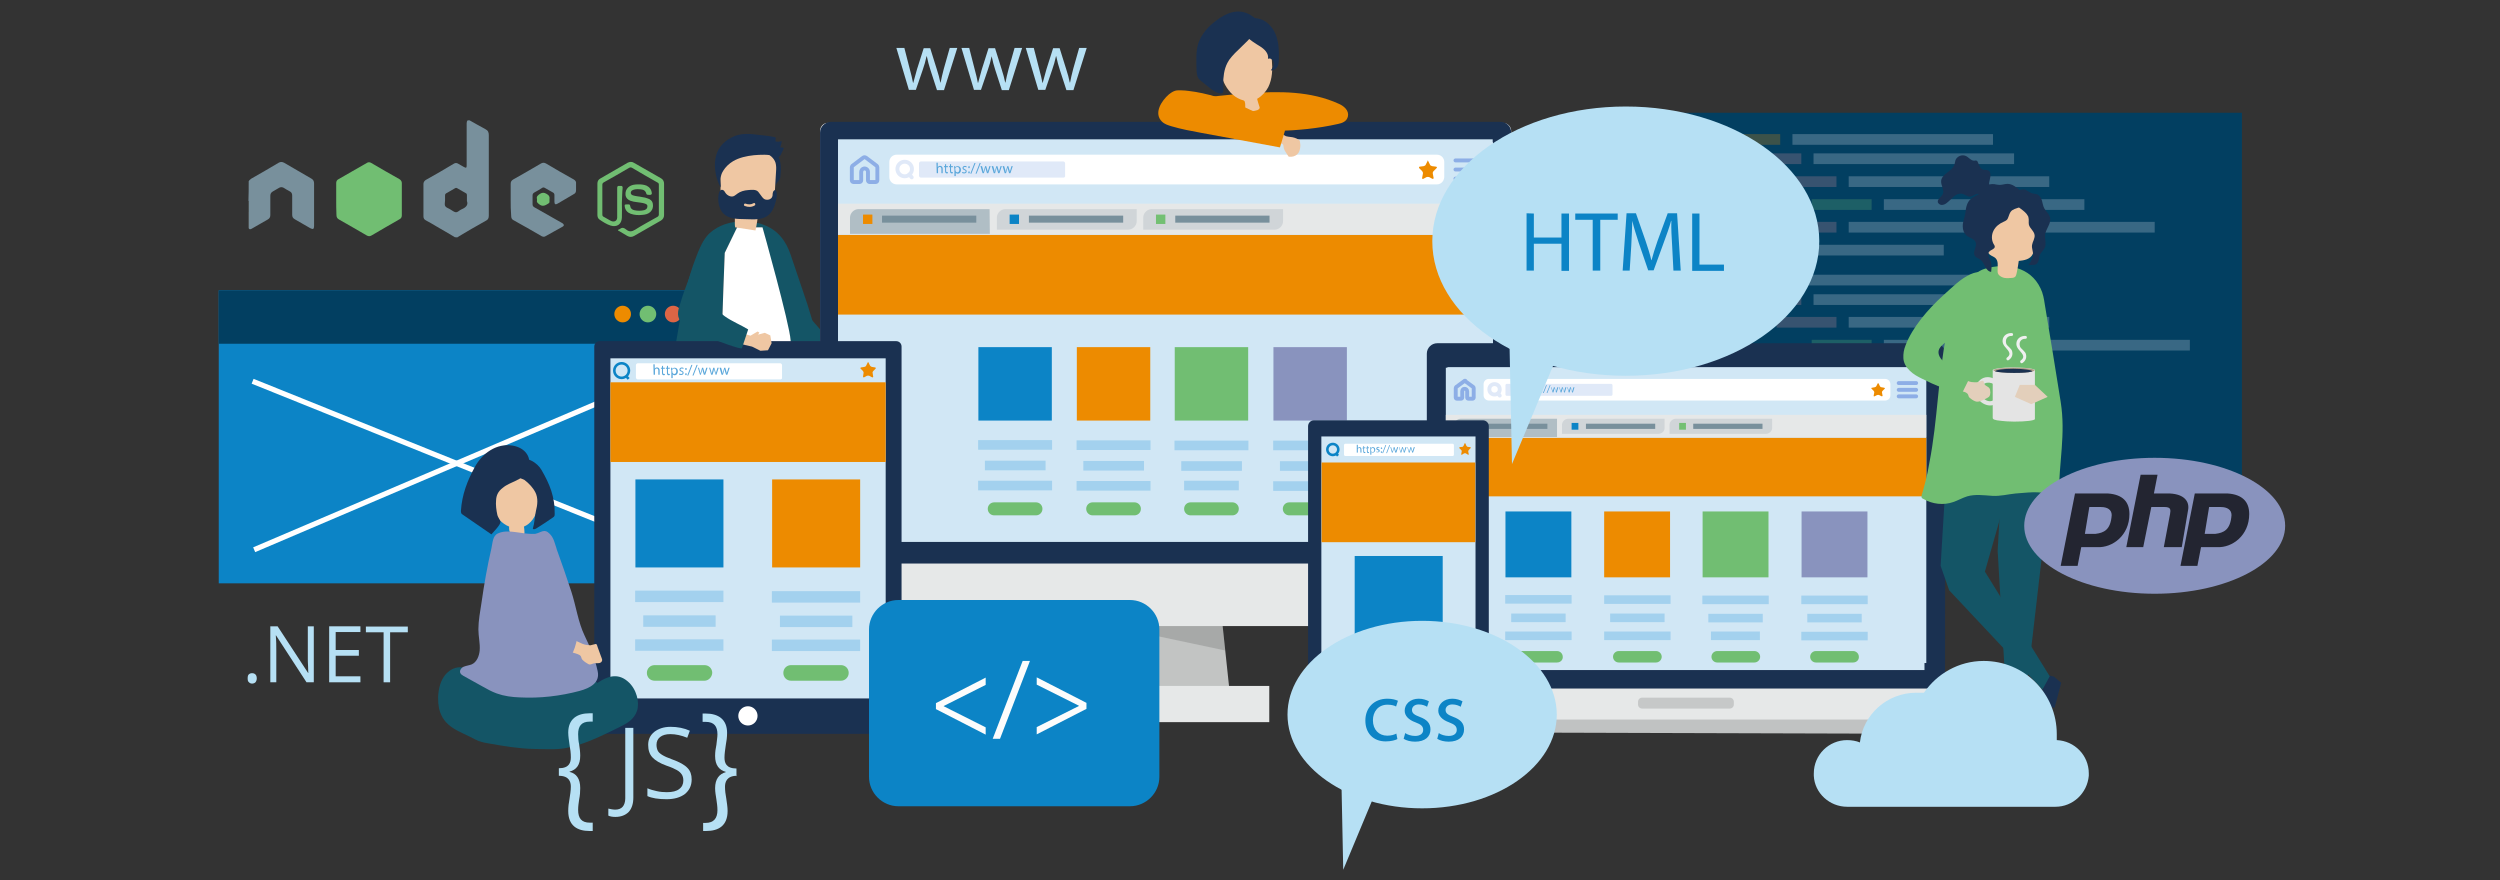 <?xml version="1.0" encoding="utf-8"?>
<!-- Generator: Adobe Illustrator 19.1.1, SVG Export Plug-In . SVG Version: 6.00 Build 0)  -->
<svg version="1.1" id="Layer_1" xmlns="http://www.w3.org/2000/svg" xmlns:xlink="http://www.w3.org/1999/xlink" x="0px" y="0px"
	 viewBox="106 7 960 338" style="enable-background:new 106 7 960 338;" xml:space="preserve">
<rect x="106" y="7" width="960" height="338" fill="#333333" stroke="none"/>
<style type="text/css">
	.st0{fill:#023F61;}
	.st1{opacity:0.25;}
	.st2{fill:#ED8B00;}
	.st3{fill:#FFFFFF;}
	.st4{fill:#E0E4ED;}
	.st5{fill:#D98E9D;}
	.st6{fill:#71BE72;}
	.st7{fill:#0C84C6;}
	.st8{fill:none;stroke:#FFFFFF;stroke-width:2;stroke-miterlimit:10;}
	.st9{fill:#DD6545;}
	.st10{fill:#EFC7A3;}
	.st11{fill:#145566;}
	.st12{fill:#41352B;}
	.st13{fill:#545150;}
	.st14{fill:#1A3151;}
	.st15{fill:#C2C4C3;}
	.st16{opacity:0.14;enable-background:new    ;}
	.st17{fill:#E6E8E8;}
	.st18{fill:#D1E7F5;}
	.st19{fill:none;stroke:#8DAEE6;stroke-width:1.5;stroke-linecap:round;stroke-linejoin:round;stroke-miterlimit:10;}
	.st20{fill:none;stroke:#E0E9F8;stroke-width:1.5;stroke-linecap:round;stroke-linejoin:round;stroke-miterlimit:10;}
	.st21{fill:#E0E9F8;}
	.st22{fill:#58A6DA;}
	.st23{fill:#8993BE;}
	.st24{fill:#A3D1EE;}
	.st25{fill:#B0BEC5;}
	.st26{fill:#78909C;}
	.st27{fill:#D0D5D8;}
	.st28{fill:#73C073;}
	.st29{fill:#C0C2C2;}
	.st30{fill:#E4E4E4;}
	.st31{fill:#B09C85;}
	.st32{fill:#F0F0F0;}
	.st33{fill:#E3CFBB;}
	.st34{fill:none;stroke:#0C84C6;stroke-miterlimit:10;}
	.st35{fill:#FCFCFC;}
	.st36{fill:#B6E0F4;}
	.st37{fill:#5C5D54;}
	.st38{fill:#4E4F46;}
	.st39{fill:#232531;}
</style>
<g>
	<g>
		<rect x="737.8" y="50.3" class="st0" width="229.1" height="148.1"/>
	</g>
	<g class="st1">
		<rect x="766.6" y="58.5" class="st2" width="23" height="4.1"/>
		<rect x="745.8" y="58.5" class="st3" width="9.5" height="4.1"/>
		<rect x="745.8" y="65.9" class="st3" width="9.5" height="4.1"/>
		<rect x="745.8" y="74.7" class="st3" width="9.5" height="4.1"/>
		<rect x="745.8" y="83.5" class="st3" width="9.5" height="4.1"/>
		<rect x="745.8" y="92.2" class="st3" width="9.5" height="4.1"/>
		<rect x="745.8" y="101" class="st3" width="9.5" height="4.1"/>
		<rect x="794.3" y="58.5" class="st4" width="77" height="4.1"/>
		<g>
			<rect x="774.7" y="65.9" class="st5" width="23" height="4.1"/>
			<rect x="802.4" y="65.9" class="st4" width="77" height="4.1"/>
		</g>
		<g>
			<rect x="788.2" y="74.7" class="st5" width="23" height="4.1"/>
			<rect x="815.9" y="74.7" class="st4" width="77" height="4.1"/>
		</g>
		<g>
			<rect x="801.7" y="83.5" class="st6" width="23" height="4.1"/>
			<rect x="829.4" y="83.5" class="st4" width="77" height="4.1"/>
		</g>
		<g>
			<rect x="788.2" y="92.2" class="st5" width="23" height="4.1"/>
			<rect x="815.9" y="92.2" class="st4" width="117.5" height="4.1"/>
		</g>
		<g>
			<rect x="774.7" y="101" class="st5" width="23" height="4.1"/>
			<rect x="802.4" y="101" class="st4" width="50" height="4.1"/>
		</g>
	</g>
	<g class="st1">
		<rect x="766.6" y="112.5" class="st2" width="23" height="4.1"/>
		<rect x="745.8" y="112.5" class="st3" width="9.5" height="4.1"/>
		<rect x="745.8" y="120" class="st3" width="9.5" height="4.1"/>
		<rect x="745.8" y="128.7" class="st3" width="9.5" height="4.1"/>
		<rect x="745.8" y="137.5" class="st3" width="9.5" height="4.1"/>
		<rect x="745.8" y="146.3" class="st3" width="9.5" height="4.1"/>
		<rect x="745.8" y="155.1" class="st3" width="9.5" height="4.1"/>
		<rect x="794.3" y="112.5" class="st4" width="77" height="4.1"/>
		<g>
			<rect x="774.7" y="120" class="st5" width="23" height="4.1"/>
			<rect x="802.4" y="120" class="st4" width="77" height="4.1"/>
		</g>
		<g>
			<rect x="788.2" y="128.7" class="st5" width="23" height="4.1"/>
			<rect x="815.9" y="128.7" class="st4" width="77" height="4.1"/>
		</g>
		<rect x="766.6" y="166.6" class="st2" width="23" height="4.1"/>
		<rect x="745.8" y="166.6" class="st3" width="9.5" height="4.1"/>
		<rect x="745.8" y="174" class="st3" width="9.5" height="4.1"/>
		<rect x="745.8" y="182.8" class="st3" width="9.5" height="4.1"/>
		<rect x="794.3" y="166.6" class="st4" width="77" height="4.1"/>
		<g>
			<rect x="774.7" y="174" class="st5" width="23" height="4.1"/>
			<rect x="802.4" y="174" class="st4" width="77" height="4.1"/>
		</g>
		<g>
			<rect x="788.2" y="182.8" class="st6" width="23" height="4.1"/>
			<rect x="815.9" y="182.8" class="st4" width="77" height="4.1"/>
		</g>
		<g>
			<rect x="801.7" y="137.5" class="st6" width="23" height="4.1"/>
			<rect x="829.4" y="137.5" class="st4" width="117.5" height="4.1"/>
		</g>
		<g>
			<rect x="788.2" y="146.3" class="st5" width="23" height="4.1"/>
			<rect x="815.9" y="146.3" class="st4" width="77" height="4.1"/>
		</g>
		<g>
			<rect x="774.7" y="155.1" class="st5" width="23" height="4.1"/>
			<rect x="802.4" y="155.1" class="st4" width="77" height="4.1"/>
		</g>
	</g>
</g>
<g>
	<g>
		<rect x="190" y="118.5" class="st7" width="185.8" height="112.5"/>
		<rect x="190" y="118.5" class="st0" width="185.8" height="20.5"/>
		<line class="st8" x1="203" y1="153.4" x2="359.7" y2="216.5"/>
		<line class="st8" x1="359" y1="151.8" x2="203.6" y2="218.1"/>
	</g>
	<circle class="st9" cx="364.5" cy="127.6" r="3.2"/>
	<circle class="st6" cx="354.8" cy="127.6" r="3.2"/>
	<circle class="st2" cx="345.1" cy="127.6" r="3.2"/>
</g>
<g>
	<g>
		<g id="XMLID_22_">
			<g id="XMLID_24_">
				<polygon class="st10" points="422.9,138.8 425.8,141 428.9,140.4 429.3,141.1 428.6,141.6 431.3,142 432.8,143.6 432.3,146.5 
					430,148.6 427.2,147.7 424.8,145.1 420.7,142.3 				"/>
			</g>
			<g id="XMLID_23_">
				<path class="st11" d="M425.5,138.7c-2.6-3-5.2-5.9-7.8-8.9c-1.7-1.9-3.4-3.8-5.1-5.8c-2.1-2.5-0.4-3.9-0.8-7.1
					c-0.9-7-2-14.6-7.1-19.6c-0.5-0.5-1.1-1-1.8-1.1c-1.3-0.3-2.6,0.6-3.2,1.9c-0.6,1.2-0.6,2.6-0.6,3.9c0.1,7.3-0.3,15.8,1.5,22.8
					c0.8,3.2,5.2,5.8,7.6,7.9c5,4.4,10,8.7,15,13.1L425.5,138.7z"/>
			</g>
		</g>
		<g>
			<g id="XMLID_21_">
				<polygon class="st12" points="400.4,266.3 400.4,269.3 408.2,273.2 412.1,269.3 408.2,265.4 407.7,265.4 407.6,266.3 				"/>
			</g>
			<g id="XMLID_20_">
				<polygon class="st12" points="381.1,265.4 380.6,265.4 376.7,269.3 380.6,273.2 388.4,269.3 388.4,266.3 381.2,266.3 				"/>
			</g>
			<g>
				<g id="XMLID_19_">
					<path class="st11" d="M381.2,150.5c1-5.2,1.8-10,1.9-12.6c0.2-7.8,1.2-33.7,1.2-33.7l4.8-9.9h0.9c-0.1,0-0.1,0-0.2,0
						c0.2,0-0.1-1.9-0.2-2.1c-4.2-0.1-9.5,2.2-12.2,5.5c-1.9,2.4-3.1,5.4-4.2,8.3c-3.2,8.2-4.6,15.8-6.2,24.4
						c-1,5.5-1.9,11-2.7,16.4c-0.8,6-1.4,12.1-1.5,18c0,0.7-0.1,2.5-0.2,4.7c-0.2,4.6-0.1,10.8,1.9,11c0.4,0,0.7-0.1,1-0.3
						c2.5-1.2,4.4-2.8,6.6-4.2l0.1-24.1L381.2,150.5z"/>
				</g>
				<g id="XMLID_18_">
					<path class="st11" d="M425.2,175.3c-0.5-5.1-1-10.3-1.6-15.4c-1.2-10.2-2.9-20.4-5.8-30.3c-1.1-3.8-2.3-7.5-3.6-11.2
						c-1.5-4.5-3.1-9.1-4.6-13.6c-1.9-5.6-5.1-9.6-10.7-11.6c-1-0.4-2.1-0.6-3.2-0.8c0,0.1-0.1,0.2-0.1,0.4
						c-0.1,0.5-0.2,1.1-0.6,1.5h3.7c0,0,10.4,37,10.8,43.4c0.1,2.4,0.6,7.7,1.2,13.3l5.7,0.8l0.2,21.3c0.3,0.1,0.6,0.2,0.9,0.3
						c1.8,0.5,3.3,1.8,4.7,2.9C424.6,177.8,425.5,178.5,425.2,175.3z"/>
				</g>
				<g id="XMLID_17_">
					<path class="st11" d="M410.8,151c0.9,8.8,1.8,18.4,1.8,18.4s-4.6,0.1-11.2,0.6c0.5,0,1,0,1.5,0c4.6,0,9.4,1.9,13.8,3.2
						l-0.2-21.3L410.8,151z"/>
				</g>
				<g id="XMLID_16_">
					<path class="st11" d="M379.9,172.7c-3.2,0.2-3.5-0.4-3.5-0.4s2.8-11.6,4.8-21.7l-9,1.3l-0.1,24.1c0.8-0.5,1.6-1,2.4-1.4
						C376.2,173.8,378,173.2,379.9,172.7z"/>
				</g>
				<g>
					<path class="st13" d="M416.7,173.2c-4.4-1.3-9.2-3.3-13.8-3.2c-0.5,0-1,0-1.5,0c-0.4,0-0.8,0.1-1.3,0.1
						c-3.1,0.2-6.5,0.6-10.2,1c-0.2,0-0.4,0-0.5,0.1c-4.6,1-7.6,1.4-9.6,1.5c-1.9,0.5-3.7,1.1-5.4,2c-0.9,0.4-1.6,0.9-2.4,1.4v5
						l8.8,85.4h7.2v0.9l0,0l8-57.3v-0.3l4.4,57.6l0,0v-0.9h7.3l9.2-64.1L416.7,173.2z"/>
				</g>
				<g>
					<path class="st3" d="M410.8,151c-0.5-5.6-1-10.9-1.2-13.3c-0.4-6.4-10.8-43.4-10.8-43.4h-3.7l-0.1,0.1
						c-0.1,0.1-0.2,0.2-0.4,0.2c-0.3,0.1-0.6,0.1-0.9,0c-1.2-0.1-2.4-0.3-3.7-0.4h-0.9l-4.8,9.9c0,0-1,25.9-1.2,33.7
						c-0.1,2.6-0.9,7.4-1.9,12.6c-2,10.1-4.8,21.7-4.8,21.7s0.4,0.6,3.5,0.4c2-0.1,5-0.5,9.6-1.5c0.2,0,0.4,0,0.5-0.1
						c3.6-0.4,7.1-0.8,10.2-1c0.4,0,0.8-0.1,1.3-0.1c6.6-0.5,11.2-0.6,11.2-0.6S411.6,159.8,410.8,151z"/>
				</g>
			</g>
		</g>
		<g>
			<g>
				<path class="st14" d="M401.4,69.1c1,2,1.4,4.3,1.4,6.6c0,0.6,0,1.3,0.5,1.7c0.5,0.4,0,1.2,0.4,0.7c0.4-0.5,1.8-2.2,1.9-2.8
					c0.2-1.5,0.3-3,0.2-4.5c-0.1-1.3-0.3-2.7-1-3.8c-0.5-0.6-1.1-1.1-1.8-1.5c-0.9-0.6-1.9-1.3-3-1.5c-1.9-0.5-3.1,0.2-1.5,1.6
					C399.7,66.6,400.7,67.7,401.4,69.1z"/>
			</g>
			<g>
				<g>
					<path class="st10" d="M388.3,94.3c2.6,0.4,5.2,0.8,7.8,1.2c0.5-2.3,0.9-4.6,1-6.9c2.3-0.3,5-0.9,5.9-3.3
						c0.3-0.7,0.3-1.6,0.4-2.4c0.2-3.3,0.4-6.7,0.6-10c0.1-1.2,0.1-2.3-0.2-3.4c-0.6-1.9-2.3-3.1-3.9-3.9c-4.3-2-9.3-2.2-13.5,0.1
						c-1.1,0.6-2.2,1.5-2.8,2.6c-1,1.8-1,4.1-1,6.2c0,2,0.1,3.9,0.1,5.9c0,2.3,0.2,4.9,1.9,6.1c0.9,0.7,2.1,0.9,2.8,1.7
						C388.7,89.7,387.9,92.3,388.3,94.3z"/>
				</g>
			</g>
			<g>
				<path class="st14" d="M404.3,81.7c0-0.6-0.2-2.5-1.2-1.4c-0.3,0.3-0.3,0.7-0.4,1.1c0,0.4,0,0.8-0.2,1.2
					c-0.3,0.8-1.3,1.2-2.1,1.1c-0.3,0-0.7-0.1-1-0.3c-0.3-0.2-0.5-0.5-0.7-0.7c-0.5-0.7-1-1.3-1.5-2c-0.9-1.1-2.7-0.8-4-0.7
					c-1.4,0.1-2.9,0.5-4.1,1.4c-0.1,0.1-0.2,0.2-0.4,0.3c-0.3,0.2-0.6,0.5-0.9,0.6c-1.1,0.5-2.5-0.2-3.2-1.2
					c-0.3-0.5-0.6-1.1-1.2-1.2c-0.4-0.1-0.9,0.2-1.1,0.6s-0.3,0.9-0.4,1.4c-0.2,1.7-0.1,3.5,0.6,5.1c1.4,3.4,4.5,4,7.6,4.1
					c1.2,0,2.5,0.1,3.7,0.1c2.2,0.1,4.6,0.1,6.6-1.1c1.7-1.1,2.8-3,3.3-5.1C404.1,83.9,404.3,82.8,404.3,81.7z M395.8,85.9
					c-1.2,0.7-2.5,0.7-3.8,0.2c-0.6-0.2-0.3-1.1,0.3-0.9c1.1,0.4,2.1,0.4,3.1-0.2C395.9,84.7,396.3,85.6,395.8,85.9z"/>
			</g>
			<g>
				<path class="st14" d="M405.6,63.6c0.3-0.8,0.5-1.6,0.6-2.4c-0.8,0.2-1.6,0.3-2.4,0.1c0-0.5,0-1,0.1-1.4c0-0.4-5.3-1-5.7-1
					c-4-0.5-7.7-1.1-11.5,1c-3.2,1.7-5.4,4.4-6,8.1c-0.6,3.5,0.3,8.1,2.1,11.1c0-0.9-0.4-3.2-0.1-4c0.2-0.9,0.5-1.7,1-2.5
					c0.9-1.5,2.3-2.8,3.8-3.7c2.4-1.4,5.2-2,8-2.3c2.5-0.2,5.6-0.4,8.1,0.4c1.2,0.4,1.4,0.7,2.2-0.5c0.1-0.2,1.3-2.7,1.2-2.7
					C406.5,63.6,406.1,63.6,405.6,63.6z"/>
			</g>
		</g>
	</g>
	<g>
		<g>
			<polygon class="st15" points="578.5,275.7 528.2,275.2 533.1,236.7 574.4,237.1 			"/>
			<polygon class="st16" points="531.7,247.3 575.3,245.4 576.5,256.8 			"/>
			<path class="st17" d="M420.9,57.3v187c0,1.7,1.4,3.1,3.1,3.1h259.2c1.7,0,3.1-1.4,3.1-3.1v-187c0-1.7-1.4-3.1-3.1-3.1H424
				C422.3,54.1,420.9,55.5,420.9,57.3z"/>
			<path class="st14" d="M420.9,57.9v165.5h265.4V57.9c0-2.3-1.8-4.1-4.1-4.1H425C422.7,53.9,420.9,55.7,420.9,57.9z"/>
			<rect x="427.9" y="61.6" class="st18" width="251.4" height="152.8"/>
			<rect x="513.8" y="270.4" class="st17" width="79.6" height="13.9"/>
		</g>
		<g>
			<g>
				<rect x="427.8" y="60.5" class="st18" width="251.4" height="154.6"/>
				<g>
					<path class="st3" d="M657.8,77.8H450.3c-1.6,0-2.8-1.3-2.8-2.8v-5.8c0-1.6,1.3-2.8,2.8-2.8h207.5c1.6,0,2.8,1.3,2.8,2.8V75
						C660.5,76.6,659.3,77.8,657.8,77.8z"/>
					<g>
						<line class="st19" x1="674" y1="68.6" x2="664.9" y2="68.6"/>
						<line class="st19" x1="674" y1="72.1" x2="664.9" y2="72.1"/>
						<line class="st19" x1="674" y1="75.6" x2="664.9" y2="75.6"/>
					</g>
					<path class="st19" d="M437.4,67.6l-4.1,3.1c-0.1,0.1-0.2,0.4-0.2,0.6v5c0,0.3,0.3,0.6,0.6,0.6h2.4c0.3,0,0.6-0.3,0.6-0.6v-3.2
						c0-0.7,0.4-1.3,1.1-1.4c0.8-0.1,1.5,0.5,1.5,1.3v3.3c0,0.3,0.3,0.6,0.6,0.6h2.4c0.3,0,0.6-0.3,0.6-0.6v-5
						c0-0.2-0.1-0.4-0.2-0.6l-4.1-3.1C438.2,67.3,437.7,67.3,437.4,67.6z"/>
					<g>
						<g>
							<circle class="st20" cx="453.4" cy="71.9" r="2.8"/>
							<line class="st20" x1="456.1" y1="75.1" x2="455.2" y2="74"/>
						</g>
					</g>
					<path class="st21" d="M514.3,75.2h-54.7c-0.4,0-0.7-0.4-0.7-0.7v-4.8c0-0.4,0.4-0.7,0.7-0.7h54.7c0.4,0,0.7,0.4,0.7,0.7v4.8
						C515.1,75,514.7,75.2,514.3,75.2z"/>
					<path class="st2" d="M654.4,68.8l0.7,1.4c0.1,0.3,0.4,0.5,0.8,0.6l1.6,0.2c0.3,0.1,0.4,0.4,0.1,0.6l-1.1,1.1
						c-0.2,0.2-0.4,0.6-0.3,1l0.3,1.6c0.1,0.3-0.2,0.4-0.4,0.4l-1.3-0.7c-0.3-0.1-0.7-0.1-1,0l-1.3,0.7c-0.2,0.1-0.5-0.1-0.4-0.4
						l0.3-1.6c0.1-0.4-0.1-0.7-0.3-1l-1.1-1.1c-0.2-0.2-0.1-0.5,0.1-0.6l1.6-0.2c0.4-0.1,0.7-0.3,0.8-0.6l0.7-1.4
						C653.9,68.6,654.3,68.6,654.4,68.8z"/>
					<g>
						<path class="st22" d="M465.6,69.5h0.5v1.7l0,0c0.1-0.1,0.2-0.3,0.4-0.4c0.1-0.1,0.3-0.1,0.5-0.1c0.4,0,1,0.2,1,1.2v1.6h-0.5
							v-1.6c0-0.4-0.2-0.8-0.6-0.8c-0.3,0-0.6,0.2-0.7,0.5c0,0.1,0,0.1,0,0.2v1.7h-0.5L465.6,69.5L465.6,69.5z"/>
						<path class="st22" d="M469.3,70v0.8h0.7v0.4h-0.7v1.4c0,0.3,0.1,0.5,0.4,0.5c0.1,0,0.2,0,0.3,0v0.4c-0.1,0-0.2,0.1-0.4,0.1
							c-0.2,0-0.4-0.1-0.5-0.2c-0.1-0.1-0.2-0.4-0.2-0.7v-1.5h-0.4v-0.4h0.4v-0.7L469.3,70z"/>
						<path class="st22" d="M471.2,70v0.8h0.7v0.4h-0.7v1.4c0,0.3,0.1,0.5,0.4,0.5c0.1,0,0.2,0,0.3,0v0.4c-0.1,0-0.2,0.1-0.4,0.1
							s-0.4-0.1-0.5-0.2c-0.1-0.1-0.2-0.4-0.2-0.7v-1.5h-0.4v-0.4h0.4v-0.7L471.2,70z"/>
						<path class="st22" d="M472.4,71.7c0-0.4,0-0.6,0-0.9h0.4v0.5l0,0c0.2-0.3,0.5-0.5,1-0.5c0.7,0,1.2,0.6,1.2,1.4
							c0,1-0.6,1.5-1.2,1.5c-0.4,0-0.7-0.2-0.8-0.4l0,0v1.3h-0.5v-2.9H472.4z M472.9,72.4c0,0.1,0,0.1,0,0.2
							c0.1,0.3,0.4,0.6,0.7,0.6c0.5,0,0.8-0.4,0.8-1.1c0-0.5-0.3-1-0.8-1c-0.3,0-0.7,0.2-0.8,0.6c0,0.1,0,0.1,0,0.2L472.9,72.4
							L472.9,72.4z"/>
						<path class="st22" d="M475.6,73c0.1,0.1,0.4,0.2,0.7,0.2c0.4,0,0.5-0.2,0.5-0.4c0-0.2-0.1-0.4-0.5-0.5
							c-0.5-0.2-0.7-0.4-0.7-0.8s0.4-0.8,0.9-0.8c0.3,0,0.5,0.1,0.7,0.2l-0.1,0.4c-0.1-0.1-0.3-0.2-0.6-0.2c-0.3,0-0.5,0.2-0.5,0.4
							c0,0.2,0.2,0.3,0.5,0.5c0.5,0.2,0.7,0.4,0.7,0.8c0,0.5-0.4,0.8-1,0.8c-0.3,0-0.6-0.1-0.8-0.2L475.6,73z"/>
						<path class="st22" d="M477.8,71.2c0-0.2,0.1-0.4,0.3-0.4s0.3,0.1,0.3,0.4c0,0.2-0.1,0.4-0.3,0.4
							C477.9,71.6,477.8,71.4,477.8,71.2z M477.8,73.2c0-0.2,0.1-0.4,0.3-0.4s0.3,0.1,0.3,0.4c0,0.2-0.1,0.4-0.3,0.4
							C477.9,73.6,477.8,73.4,477.8,73.2z"/>
						<path class="st22" d="M478.6,73.7l1.6-4.1h0.4l-1.6,4.1H478.6z"/>
						<path class="st22" d="M480.6,73.7l1.6-4.1h0.4l-1.6,4.1H480.6z"/>
						<path class="st22" d="M483.1,70.8l0.4,1.4c0.1,0.3,0.2,0.6,0.2,0.9l0,0c0.1-0.3,0.2-0.6,0.2-0.9l0.4-1.4h0.4l0.4,1.4
							c0.1,0.3,0.2,0.6,0.2,0.9l0,0c0-0.3,0.1-0.6,0.2-0.9l0.4-1.4h0.5l-0.9,2.7H485l-0.4-1.3c-0.1-0.3-0.2-0.6-0.2-0.9l0,0
							c-0.1,0.3-0.2,0.6-0.2,0.9l-0.4,1.3h-0.5l-0.8-2.7H483.1z"/>
						<path class="st22" d="M487.4,70.8l0.4,1.4c0.1,0.3,0.2,0.6,0.2,0.9l0,0c0.1-0.3,0.2-0.6,0.2-0.9l0.4-1.4h0.4l0.4,1.4
							c0.1,0.3,0.2,0.6,0.2,0.9l0,0c0-0.3,0.1-0.6,0.2-0.9l0.4-1.4h0.5l-0.9,2.7h-0.5l-0.4-1.3c-0.1-0.3-0.2-0.6-0.2-0.9l0,0
							c-0.1,0.3-0.2,0.6-0.2,0.9l-0.4,1.3h-0.5l-0.8-2.7H487.4z"/>
						<path class="st22" d="M491.6,70.8l0.4,1.4c0.1,0.3,0.2,0.6,0.2,0.9l0,0c0.1-0.3,0.2-0.6,0.2-0.9l0.4-1.4h0.4l0.4,1.4
							c0.1,0.3,0.2,0.6,0.2,0.9l0,0c0-0.3,0.1-0.6,0.2-0.9l0.4-1.4h0.5l-0.9,2.7h-0.5l-0.4-1.3c-0.1-0.3-0.2-0.6-0.2-0.9l0,0
							c-0.1,0.3-0.2,0.6-0.2,0.9l-0.4,1.3h-0.5l-0.8-2.7H491.6z"/>
					</g>
				</g>
				<rect x="427.8" y="97.2" class="st2" width="251.4" height="30.6"/>
				<rect x="427.8" y="85.2" class="st17" width="251.4" height="11.9"/>
				<rect x="481.7" y="140.3" class="st7" width="28.2" height="28.2"/>
				<rect x="519.5" y="140.3" class="st2" width="28.2" height="28.2"/>
				<rect x="557.1" y="140.3" class="st6" width="28.2" height="28.2"/>
				<rect x="595" y="140.3" class="st23" width="28.2" height="28.2"/>
				<rect x="481.6" y="176" class="st24" width="28.4" height="3.7"/>
				<rect x="484.2" y="183.9" class="st24" width="23.3" height="3.7"/>
				<rect x="481.6" y="191.6" class="st24" width="28.4" height="3.7"/>
				<rect x="519.4" y="176.1" class="st24" width="28.4" height="3.7"/>
				<rect x="522" y="184" class="st24" width="23.3" height="3.7"/>
				<rect x="519.4" y="191.7" class="st24" width="28.4" height="3.7"/>
				<rect x="557" y="176.2" class="st24" width="28.4" height="3.7"/>
				<rect x="559.6" y="184.1" class="st24" width="23.3" height="3.7"/>
				<rect x="560.7" y="191.6" class="st24" width="21" height="3.7"/>
				<rect x="594.9" y="176.2" class="st24" width="28.4" height="3.7"/>
				<rect x="597.5" y="184.1" class="st24" width="23.3" height="3.7"/>
				<rect x="594.9" y="191.8" class="st24" width="28.4" height="3.7"/>
				<path class="st6" d="M503.8,204.9h-16c-1.4,0-2.5-1.1-2.5-2.5l0,0c0-1.4,1.1-2.5,2.5-2.5h16c1.4,0,2.5,1.1,2.5,2.5l0,0
					C506.3,203.8,505.2,204.9,503.8,204.9z"/>
				<path class="st6" d="M541.6,204.9h-16c-1.4,0-2.5-1.1-2.5-2.5l0,0c0-1.4,1.1-2.5,2.5-2.5h16c1.4,0,2.5,1.1,2.5,2.5l0,0
					C544.1,203.8,543,204.9,541.6,204.9z"/>
				<path class="st6" d="M579.2,204.9h-16c-1.4,0-2.5-1.1-2.5-2.5l0,0c0-1.4,1.1-2.5,2.5-2.5h16c1.4,0,2.5,1.1,2.5,2.5l0,0
					C581.7,203.8,580.6,204.9,579.2,204.9z"/>
				<path class="st6" d="M617.1,204.9h-16c-1.4,0-2.5-1.1-2.5-2.5l0,0c0-1.4,1.1-2.5,2.5-2.5h16c1.4,0,2.5,1.1,2.5,2.5l0,0
					C619.6,203.8,618.4,204.9,617.1,204.9z"/>
			</g>
			<g>
				<path class="st25" d="M486.1,96.8h-53.7v-6.2c0-1.8,1.5-3.3,3.3-3.3H486L486.1,96.8L486.1,96.8z"/>
				<rect x="437.4" y="89.4" class="st2" width="3.6" height="3.6"/>
				<rect x="444.7" y="89.8" class="st26" width="36.2" height="2.7"/>
				<g>
					<path class="st27" d="M539.1,95.2h-50.3v-4.6c0-1.8,1.5-3.3,3.3-3.3h50.4v4.6C542.5,93.7,541,95.2,539.1,95.2z"/>
					<rect x="493.7" y="89.4" class="st7" width="3.6" height="3.6"/>
					<rect x="501.1" y="89.8" class="st26" width="36.2" height="2.7"/>
				</g>
				<g>
					<path class="st27" d="M595.4,95.2H545v-4.6c0-1.8,1.5-3.3,3.3-3.3h50.4v4.6C598.7,93.7,597.2,95.2,595.4,95.2z"/>
					<rect x="549.9" y="89.4" class="st28" width="3.6" height="3.6"/>
					<rect x="557.3" y="89.8" class="st26" width="36.2" height="2.7"/>
				</g>
			</g>
		</g>
	</g>
	<g>
		<g>
			<path class="st14" d="M450.1,288.8H336.3c-1.2,0-2.1-0.9-2.1-2.1V140.1c0-1.2,0.9-2.1,2.1-2.1h113.8c1.2,0,2.1,0.9,2.1,2.1v146.6
				C452.3,287.9,451.3,288.8,450.1,288.8z"/>
			<rect x="340.4" y="144.6" class="st18" width="105.7" height="130.6"/>
			<circle class="st3" cx="393.2" cy="281.9" r="3.7"/>
		</g>
		<rect x="340.4" y="153.8" class="st2" width="105.7" height="30.6"/>
		<rect x="350" y="191.1" class="st7" width="33.8" height="33.8"/>
		<rect x="349.9" y="233.8" class="st24" width="33.9" height="4.4"/>
		<rect x="353" y="243.3" class="st24" width="27.8" height="4.4"/>
		<rect x="349.9" y="252.5" class="st24" width="33.9" height="4.4"/>
		<path class="st6" d="M376.5,268.4h-19.1c-1.7,0-3-1.3-3-3l0,0c0-1.7,1.3-3,3-3h19.1c1.7,0,3,1.3,3,3l0,0
			C379.4,267,378.1,268.4,376.5,268.4z"/>
		<rect x="402.5" y="191.1" class="st2" width="33.8" height="33.8"/>
		<rect x="402.4" y="234" class="st24" width="33.9" height="4.4"/>
		<rect x="405.5" y="243.4" class="st24" width="27.8" height="4.4"/>
		<rect x="402.4" y="252.6" class="st24" width="33.9" height="4.4"/>
		<path class="st6" d="M428.9,268.4h-19.1c-1.7,0-3-1.3-3-3l0,0c0-1.7,1.3-3,3-3h19.1c1.7,0,3,1.3,3,3l0,0
			C431.9,267,430.6,268.4,428.9,268.4z"/>
	</g>
	<g>
		<g>
			<g>
				<g>
					<path class="st14" d="M852.9,271.7h-199V142.8c0-2.2,1.8-4,4-4H849c2.2,0,4,1.8,4,4L852.9,271.7L852.9,271.7z"/>
				</g>
				<rect x="661.8" y="148" class="st18" width="183.2" height="116.3"/>
			</g>
		</g>
		<g>
			<g>
				<path class="st29" d="M852.9,288.8l-199-0.6c-4.8,0-9.3-2.5-11.8-6.7l0,0l222.7,0.7l0,0C862.2,286.3,857.7,288.9,852.9,288.8z"
					/>
				<path class="st17" d="M863.6,283.3H643.2c-0.8,0-1.4-0.6-1.4-1.4v-9.1c0-0.8,0.6-1.4,1.4-1.4h220.4c0.8,0,1.4,0.6,1.4,1.4v9.1
					C865,282.7,864.4,283.3,863.6,283.3z"/>
			</g>
			<path class="st16" d="M770.2,279.1h-33.6c-0.9,0-1.6-0.7-1.6-1.6v-1c0-0.9,0.7-1.6,1.6-1.6h33.6c0.9,0,1.6,0.7,1.6,1.6v1
				C771.8,278.4,771.1,279.1,770.2,279.1z"/>
		</g>
		<g>
			<g>
				<rect x="661.2" y="148.2" class="st18" width="184.5" height="113.4"/>
				<g>
					<path class="st3" d="M829.9,160.8H677.7c-1.1,0-2-0.9-2-2v-4.3c0-1.1,0.9-2,2-2h152.2c1.1,0,2,0.9,2,2v4.3
						C831.9,160,831,160.8,829.9,160.8z"/>
					<g>
						<line class="st19" x1="841.8" y1="154.1" x2="835.1" y2="154.1"/>
						<line class="st19" x1="841.8" y1="156.7" x2="835.1" y2="156.7"/>
						<line class="st19" x1="841.8" y1="159.2" x2="835.1" y2="159.2"/>
					</g>
					<path class="st19" d="M668.2,153.4l-3,2.2c-0.1,0.1-0.2,0.3-0.2,0.4v3.7c0,0.2,0.2,0.4,0.4,0.4h1.7c0.2,0,0.4-0.2,0.4-0.4v-2.4
						c0-0.5,0.3-1,0.8-1c0.6-0.1,1.1,0.4,1.1,1v2.4c0,0.2,0.2,0.4,0.4,0.4h1.7c0.2,0,0.4-0.2,0.4-0.4V156c0-0.2-0.1-0.3-0.2-0.4
						l-3-2.2C668.8,153.1,668.4,153.1,668.2,153.4z"/>
					<g>
						<g>
							<circle class="st20" cx="679.9" cy="156.5" r="2"/>
							<line class="st20" x1="681.9" y1="158.9" x2="681.2" y2="158.1"/>
						</g>
					</g>
					<path class="st21" d="M724.7,159h-40.1c-0.3,0-0.5-0.3-0.5-0.5v-3.6c0-0.3,0.3-0.5,0.5-0.5h40.1c0.3,0,0.5,0.3,0.5,0.5v3.6
						C725.2,158.8,724.9,159,724.7,159z"/>
					<path class="st2" d="M827.4,154.3l0.5,1c0.1,0.2,0.3,0.4,0.6,0.4l1.1,0.2c0.2,0.1,0.3,0.3,0.1,0.4l-0.8,0.8
						c-0.2,0.2-0.3,0.4-0.2,0.7l0.2,1.1c0.1,0.2-0.2,0.3-0.3,0.3l-1-0.5c-0.2-0.1-0.5-0.1-0.8,0l-1,0.5c-0.2,0.1-0.4-0.1-0.3-0.3
						l0.2-1.1c0.1-0.3-0.1-0.5-0.2-0.7l-0.8-0.8c-0.2-0.2-0.1-0.4,0.1-0.4l1.1-0.2c0.3-0.1,0.5-0.2,0.6-0.4l0.5-1
						C827.1,154.1,827.3,154.1,827.4,154.3z"/>
					<g>
						<path class="st22" d="M688.9,154.8h0.4v1.3l0,0c0.1-0.1,0.1-0.2,0.3-0.3c0.1-0.1,0.2-0.1,0.4-0.1c0.3,0,0.7,0.2,0.7,0.9v1.2
							h-0.4v-1.2c0-0.3-0.1-0.6-0.5-0.6c-0.2,0-0.4,0.2-0.5,0.4c0,0,0,0.1,0,0.2v1.2h-0.4V154.8z"/>
						<path class="st22" d="M691.6,155.1v0.6h0.5v0.3h-0.5v1.1c0,0.2,0.1,0.4,0.3,0.4c0.1,0,0.2,0,0.2,0v0.3c-0.1,0-0.2,0.1-0.3,0.1
							c-0.2,0-0.3-0.1-0.4-0.2c-0.1-0.1-0.1-0.3-0.1-0.5v-1.1H691v-0.3h0.3v-0.5L691.6,155.1z"/>
						<path class="st22" d="M693,155.1v0.6h0.5v0.3H693v1.1c0,0.2,0.1,0.4,0.3,0.4c0.1,0,0.2,0,0.2,0v0.3c-0.1,0-0.2,0.1-0.3,0.1
							c-0.2,0-0.3-0.1-0.4-0.2c-0.1-0.1-0.1-0.3-0.1-0.5v-1.1h-0.3v-0.3h0.3v-0.5L693,155.1z"/>
						<path class="st22" d="M693.9,156.4c0-0.3,0-0.5,0-0.7h0.3v0.3l0,0c0.1-0.2,0.4-0.4,0.7-0.4c0.5,0,0.9,0.4,0.9,1
							c0,0.7-0.4,1.1-0.9,1.1c-0.3,0-0.5-0.1-0.6-0.3l0,0v1.1h-0.4V156.4z M694.3,156.9c0,0.1,0,0.1,0,0.1c0.1,0.3,0.3,0.4,0.5,0.4
							c0.4,0,0.6-0.3,0.6-0.8c0-0.4-0.2-0.7-0.6-0.7c-0.2,0-0.5,0.2-0.6,0.5v0.1L694.3,156.9L694.3,156.9z"/>
						<path class="st22" d="M696.2,157.3c0.1,0.1,0.3,0.1,0.5,0.1c0.3,0,0.4-0.1,0.4-0.3s-0.1-0.3-0.4-0.4c-0.4-0.1-0.5-0.3-0.5-0.6
							s0.3-0.6,0.7-0.6c0.2,0,0.4,0.1,0.5,0.1l-0.1,0.3c-0.1,0-0.2-0.1-0.4-0.1s-0.3,0.1-0.3,0.3s0.1,0.2,0.4,0.3
							c0.3,0.1,0.5,0.3,0.5,0.6c0,0.4-0.3,0.6-0.8,0.6c-0.2,0-0.4-0.1-0.6-0.1L696.2,157.3z"/>
						<path class="st22" d="M697.8,156c0-0.2,0.1-0.3,0.2-0.3c0.1,0,0.2,0.1,0.2,0.3c0,0.1-0.1,0.3-0.2,0.3S697.8,156.2,697.8,156z
							 M697.8,157.5c0-0.2,0.1-0.3,0.2-0.3c0.1,0,0.2,0.1,0.2,0.3c0,0.1-0.1,0.3-0.2,0.3C697.9,157.7,697.8,157.6,697.8,157.5z"/>
						<path class="st22" d="M698.5,157.9l1.2-3h0.3l-1.2,3H698.5z"/>
						<path class="st22" d="M699.9,157.9l1.2-3h0.3l-1.2,3H699.9z"/>
						<path class="st22" d="M701.8,155.7l0.3,1c0.1,0.2,0.1,0.4,0.1,0.6l0,0c0-0.2,0.1-0.4,0.2-0.6l0.3-1h0.3l0.3,1
							c0.1,0.2,0.1,0.5,0.2,0.7l0,0c0-0.2,0.1-0.4,0.2-0.7l0.3-1h0.4l-0.6,2h-0.3l-0.3-1c-0.1-0.2-0.1-0.4-0.2-0.7l0,0
							c0,0.2-0.1,0.4-0.2,0.7l-0.3,1h-0.3l-0.6-2H701.8z"/>
						<path class="st22" d="M704.9,155.7l0.3,1c0.1,0.2,0.1,0.4,0.1,0.6l0,0c0-0.2,0.1-0.4,0.2-0.6l0.3-1h0.3l0.3,1
							c0.1,0.2,0.1,0.5,0.2,0.7l0,0c0-0.2,0.1-0.4,0.2-0.7l0.3-1h0.4l-0.6,2h-0.3l-0.3-1c-0.1-0.2-0.1-0.4-0.2-0.7l0,0
							c0,0.2-0.1,0.4-0.2,0.7l-0.3,1h-0.3l-0.6-2H704.9z"/>
						<path class="st22" d="M708,155.7l0.3,1c0.1,0.2,0.1,0.4,0.1,0.6l0,0c0-0.2,0.1-0.4,0.2-0.6l0.3-1h0.3l0.3,1
							c0.1,0.2,0.1,0.5,0.2,0.7l0,0c0-0.2,0.1-0.4,0.2-0.7l0.3-1h0.4l-0.6,2h-0.3l-0.3-1c-0.1-0.2-0.1-0.4-0.2-0.7l0,0
							c0,0.2-0.1,0.4-0.2,0.7l-0.3,1h-0.3l-0.6-2H708z"/>
					</g>
				</g>
				<rect x="661.2" y="175.1" class="st2" width="184.5" height="22.5"/>
				<rect x="661.2" y="166.3" class="st17" width="184.5" height="8.7"/>
				<rect x="684.1" y="203.4" class="st7" width="25.3" height="25.3"/>
				<rect x="722" y="203.4" class="st2" width="25.3" height="25.3"/>
				<rect x="759.8" y="203.4" class="st6" width="25.3" height="25.3"/>
				<rect x="797.8" y="203.4" class="st23" width="25.3" height="25.3"/>
				<rect x="684" y="235.5" class="st24" width="25.5" height="3.3"/>
				<rect x="686.3" y="242.6" class="st24" width="20.9" height="3.3"/>
				<rect x="684" y="249.5" class="st24" width="25.5" height="3.3"/>
				<rect x="722" y="235.6" class="st24" width="25.5" height="3.3"/>
				<rect x="724.3" y="242.6" class="st24" width="20.9" height="3.3"/>
				<rect x="722" y="249.5" class="st24" width="25.5" height="3.3"/>
				<rect x="759.7" y="235.7" class="st24" width="25.5" height="3.3"/>
				<rect x="762" y="242.7" class="st24" width="20.9" height="3.3"/>
				<rect x="763" y="249.5" class="st24" width="18.8" height="3.3"/>
				<rect x="797.7" y="235.7" class="st24" width="25.5" height="3.3"/>
				<rect x="800" y="242.7" class="st24" width="20.9" height="3.3"/>
				<rect x="797.7" y="249.6" class="st24" width="25.5" height="3.3"/>
				<path class="st6" d="M703.9,261.4h-14.3c-1.2,0-2.2-1-2.2-2.2l0,0c0-1.2,1-2.2,2.2-2.2h14.3c1.2,0,2.2,1,2.2,2.2l0,0
					C706.2,260.4,705.2,261.4,703.9,261.4z"/>
				<path class="st6" d="M741.9,261.4h-14.3c-1.2,0-2.2-1-2.2-2.2l0,0c0-1.2,1-2.2,2.2-2.2h14.3c1.2,0,2.2,1,2.2,2.2l0,0
					C744.1,260.4,743.1,261.4,741.9,261.4z"/>
				<path class="st6" d="M779.7,261.4h-14.3c-1.2,0-2.2-1-2.2-2.2l0,0c0-1.2,1-2.2,2.2-2.2h14.3c1.2,0,2.2,1,2.2,2.2l0,0
					C781.9,260.4,780.9,261.4,779.7,261.4z"/>
				<path class="st6" d="M817.6,261.4h-14.3c-1.2,0-2.2-1-2.2-2.2l0,0c0-1.2,1-2.2,2.2-2.2h14.3c1.2,0,2.2,1,2.2,2.2l0,0
					C819.9,260.4,818.9,261.4,817.6,261.4z"/>
			</g>
			<g>
				<path class="st25" d="M703.9,174.8h-39.4v-4.6c0-1.3,1.1-2.4,2.4-2.4h37V174.8L703.9,174.8z"/>
				<rect x="668.2" y="169.4" class="st2" width="2.6" height="2.6"/>
				<rect x="673.6" y="169.7" class="st26" width="26.6" height="2"/>
				<g>
					<path class="st27" d="M742.8,173.6h-37v-3.4c0-1.3,1.1-2.4,2.4-2.4h37v3.4C745.3,172.5,744.2,173.6,742.8,173.6z"/>
					<rect x="709.5" y="169.4" class="st7" width="2.6" height="2.6"/>
					<rect x="715" y="169.7" class="st26" width="26.6" height="2"/>
				</g>
				<g>
					<path class="st27" d="M784.1,173.6h-37v-3.4c0-1.3,1.1-2.4,2.4-2.4h37v3.4C786.6,172.5,785.4,173.6,784.1,173.6z"/>
					<rect x="750.8" y="169.4" class="st28" width="2.6" height="2.6"/>
					<rect x="756.2" y="169.7" class="st26" width="26.6" height="2"/>
				</g>
			</g>
		</g>
	</g>
	<g>
		<path class="st2" d="M558.3,46.7c1.3-0.9,2.8-1.2,4.3-1.4c7.6-1.1,15.2-2,22.9-2.5c11.7-0.8,23.8-0.9,34.7,4.1
			c1.8,0.8,3.9,2.5,3.4,4.8c-0.4,1.9-2.2,2.6-3.8,2.9c-15.5,3.5-31.3,2.9-47,2.4C569.9,57,549,53.3,558.3,46.7z"/>
		<g>
			<path class="st10" d="M588.8,49.3c0.3-0.1,0.6-0.3,0.8-0.6c0.1-0.1,0.1-0.1,0.1-0.2c0-0.1,0-0.2,0-0.3c-0.1-0.4-1.1-3.2-0.9-3.3
				c1.8-1,3.3-2.7,4.2-4.4c1.6-3.2,1.7-6.9,1.4-10.3c-0.5-5-2.2-10.4-6.8-12.2c-3.5-1.4-8,0.1-10.8,2.8c-3.7,3.4-3.1,9-2.3,13.3
				c0.6,3.1,1.9,6.1,4,8.4c1.1,1.2,2.4,2.1,3.9,2.7c0.7,0.3,1.4,0.2,1.6,0.9c0.3,0.9,0.1,2.2,0.2,3.1c0,0.2,0,0.3,0.2,0.4
				c0.1,0.1,0.2,0.1,0.3,0.1c0.8,0,1.5,0,2.3,0C587.6,49.6,588.2,49.5,588.8,49.3z"/>
			<path class="st14" d="M589.7,24.7c1.8,1.1,3.6,2.8,3.2,4.9c0.9-0.5,2.1,0.4,2.2,1.5c0.1,1-0.4,2-1.1,2.9c1.1,0.2,2.1-0.6,2.6-1.5
				c0.5-1,0.5-2.1,0.5-3.1c0.1-3.2-0.1-6.4-1.3-9.3s-3.7-5.5-6.8-6c-1-0.2-1.9-0.1-2.9,0c-0.8,0.1-1.6,0.2-2.3,0.6
				C578.3,17.8,587.4,23.3,589.7,24.7z"/>
			<path class="st14" d="M577.3,31.2c-1.3,2.5-1.6,5.5-1.6,8.3c0,1.9,0.8,3.9-1.7,3.3c-2.1-0.6-4.7-3.1-6.4-4.4
				c-0.7-0.5-1.4-1.1-1.7-1.9c-0.3-0.7-0.3-1.4-0.4-2.1c-0.1-3.5-0.4-8,0.8-11.2c1.3-3.4,3.8-6.1,6.6-8.2c3.9-3,8.4-5,13.2-2.3
				c1,0.6,1.9,1.3,2.8,2.1c2.1,1.7-0.5,3.7-1.6,5.2c-2.6,3.7-6.6,6.3-9.3,10C577.9,30.2,577.6,30.7,577.3,31.2z"/>
		</g>
		<g>
			<path class="st10" d="M597.9,62.1c0.2,0,0.4,0.1,0.6,0.2c0.5,0.4,0.3,1.1,0.5,1.7c0.1,0.4,0.3,0.7,0.5,1.1
				c0.4,0.6,0.7,1.1,1.1,1.7c0.1,0.1,0.1,0.2,0.2,0.3c0.1,0.1,0.2,0.1,0.3,0.1c1.1,0.1,2.2-0.2,3-0.9c0.8-0.7,1.1-1.8,1.2-2.8
				c0.1-0.7,0-1.3-0.1-2c0-0.2-0.1-0.4-0.2-0.6c-0.1-0.1-0.2-0.2-0.4-0.3c-0.9-0.6-2-0.9-3-1c-0.6-0.1-1.2-0.1-1.8-0.3
				c-0.4-0.2-0.7-0.4-1.1-0.7c-0.7-0.5-1.4-1-2.2-1.4c-0.2-0.1-0.8,3.3-0.8,3.7C595.6,62.2,596.7,61.9,597.9,62.1z"/>
			<path class="st2" d="M562.3,41.9c-0.9-0.1-1.7-0.2-2.5-0.2c-0.9,0-1.9-0.1-2.7,0.2s-1.6,0.8-2.2,1.3c-2.9,2.5-6,7.3-2.7,10.5
				c1,1,2.4,1.4,3.7,1.8c3.7,1.1,7.5,1.8,11.3,2.5c10.1,1.9,20.2,3.7,30.3,5.6c0.6-2.1,1.3-4.2,1.9-6.3c0.5-1.7-13.7-8.4-15.4-9.1
				C577.3,45.3,569.5,42.7,562.3,41.9z"/>
		</g>
	</g>
	<g>
		<g>
			<polygon class="st14" points="894.7,266.8 897.5,269.2 895,278.7 892.1,278.7 890.3,271.8 892.6,266.3 			"/>
			<polygon class="st11" points="859.4,181.3 880,185.2 868.2,226.5 893.1,266.7 890.3,271.8 854.5,233.7 851.2,224.3 853.5,186.1 
							"/>
		</g>
		<g>
			<polygon class="st14" points="876.7,276.1 876.8,279.9 875.8,284.6 880.7,285.2 883.2,280.7 883.5,277.4 			"/>
			<polygon class="st11" points="895.6,181.3 890.2,219.6 883.5,277.4 876.5,276.9 873.1,218.5 875.2,181.5 			"/>
		</g>
		<path class="st6" d="M845.4,191.8c-0.4,1.7-0.9,3.4-1.4,5.1c-0.1,0.4-0.2,0.8-0.1,1.1c0.1,0.3,0.4,0.5,0.7,0.6
			c3.4,2,7.7,2.5,11.4,1.2c1.8-0.6,3.5-1.6,5.4-2.2c3.1-0.9,6.4-0.4,9.6-0.2c3.2,0.2,5.9-0.6,9-0.9c7.5-0.6,9.5-1,16.6,1.2
			c0-13.4,2.7-23.8,0.7-36.4c-2-12.5-4-25-6.1-37.4c-0.3-2.1-0.7-4.3-1.6-6.1c-3.9-8.4-13.2-10-21.4-7.6c-4.2,1.2-7.5,5.9-9.6,9.6
			c-2.6,4.7-4.1,10-5.1,15.2c-3.3,16.4-3.4,33.3-6.6,49.6C846.5,187.1,846,189.5,845.4,191.8z"/>
		<g>
			<g>
				<g>
					<g>
						<path class="st10" d="M873.2,112c0.1,0.2,0.2,0.3,0.3,0.5c0.5,0.6,1.3,1,2.1,1.2c1,0.2,2.1,0.1,3.2,0c1.4-0.2,1.4-1,1.7-2.3
							c0.3-1.4,0.5-2.8,0.7-4.2c2-0.2,4.5-0.6,5.4-2.7c0.3-0.7,0.4-1.4,0.4-2.1c0.3-3,0.6-6,0.9-9c0.1-1,0.2-2.1-0.1-3.1
							c-0.5-1.7-1.9-2.9-3.4-3.7c-3.7-2-8.2-2.3-12-0.4c-1,0.5-2,1.2-2.6,2.2c-1,1.6-1.1,3.6-1.1,5.5c0,1.8-0.1,3.5-0.1,5.3
							c0,2,0,4.4,1.5,5.6c0.8,0.6,1.8,0.8,2.4,1.6c0.8,1,0.6,2.4,0.6,3.6C873.1,110.8,873,111.4,873.2,112z"/>
					</g>
					<path class="st14" d="M884.7,89.9c0.1,0.2,0.2,0.3,0.2,0.5c0.3,1,0,2,0.2,2.9c0.4,1.5,2.1,2.5,2.2,4.1c0.1,1.3-0.8,2.4-1,3.7
						c-0.2,1.4,0.6,2.8,0.4,4.1c-0.2,1.2-1.1,2.8-1.9,3.7c0.2-0.3,2.2,0,2.8-0.3c0.8-0.4,0.9-0.7,1.2-1.5s0.2-1.6,0.6-2.4
						c0.5-1,1.5-1.7,1.9-2.8c0.5-1.5-0.1-3.1,0-4.7c0.3-2.4,2.5-4.4,1.9-6.7c-0.3-1.4-1.6-2.3-2.2-3.5c-0.5-0.9-0.6-2-0.9-3
						c-0.3-1-0.9-2-1.9-2.4c-0.6-0.2-1.2-0.2-1.7-0.3c-1-0.3-1.8-1-2.7-1.4c-1.3-0.6-3.9,0.6-4.7,1.8c-0.9,1.1-0.5,2.1,0.2,3.2
						C880.5,86.5,883.7,87.9,884.7,89.9z"/>
				</g>
				<path class="st14" d="M865.6,81.7c-0.9,0.5-1.9,0.9-2.7,1.6c-1.6,1.3-2,3.4-2.2,5.5c-0.2,1.8-1.1,3.3-1,5.2
					c0,1.3,0.5,2.6,1.4,3.4c1.2,1,3.2,1.3,3.6,2.8c0.5,1.6-1.3,3.5-0.4,5c0.5,0.8,1.6,1,2.3,1.6c0.8,0.6,1.2,1.7,1.7,2.6
					s1.2,1.9,2.3,2c0.2-1.6,0.3-2.8-0.3-4.4c-0.3-0.9-1.4-2.5-0.4-3.4c0.6-0.7,2-0.9,2.1-1.8c0-0.4-0.2-0.8-0.5-1.2
					c-0.8-1.5-0.8-3.4,0-5s2.2-2.7,3.8-3.4c1.9-0.8,1.6-1.2,2.3-2.9c0.6-1.6,1.5-1.9,3-2.4c1.3-0.4,1.8-0.7,2.3-1.9
					c0.4-0.9,0.9-1.9,0.5-2.9c-0.3-0.8-1-1.4-1.7-2c-1.4-1.2-3-2.5-4.8-2.5c-1,0-2,0.4-3.1,0.4c-0.7,0-1.4-0.2-2-0.3
					c-1.2-0.1-2.4,0.1-3.4,0.8c-1,0.6-1,1.4-1.6,2.3C866.5,81,866.1,81.4,865.6,81.7z"/>
				<path class="st14" d="M870.2,75.4c0.3-1.1,0.2-2.6-0.8-3c-0.6-0.2-1.2-0.1-1.8-0.2c-1.3-0.4-1.6-1.9-2.2-3.1
					c-0.1-0.2-0.2-0.4-0.4-0.4c-0.2-0.1-0.6-0.1-0.8,0c-1.3,0.1-2.2-1.3-3.3-1.8c-1.5-0.7-3.4,0.1-4,1.6c-0.2,0.6-0.2,1.3-0.5,1.9
					c-0.9,2.5-4.7,3.3-5,6c-0.2,1.8,1.4,3.6,0.6,5.2c-0.5,1-1.9,1.7-1.9,2.8c0,0.7,0.8,1.3,1.5,1.3s1.4-0.3,2-0.8
					c0.9-0.7,1.7-1.6,2.6-2.4c0.9-0.8,2.1-1.3,3.2-1.1c1.1,0.2,2.1,1.2,3.2,1.1c0.9-0.1,1.6-0.8,2.5-1c0.8-0.2,1.7,0.2,2.5,0.3
					c0.8,0.1,1.9-0.3,2-1.1c0-0.2,0-0.4,0.1-0.6c0.2-0.5,1.2-0.4,1.4-1c-0.4-0.7-1-0.5-1.3-1.4C869.8,77,870.1,76.1,870.2,75.4z"/>
			</g>
		</g>
		<g>
			<g>
				<path class="st30" d="M887.4,149.1c0-0.1-0.1-0.1-0.2-0.2c-0.1,0-0.2-0.1-0.3-0.1c-0.9-0.3-1.9-0.4-2.9-0.5
					c-1.6-0.1-3.1-0.2-4.7-0.2c-1.6,0-3.1,0-4.7,0.2c-0.9,0.1-2,0.2-2.9,0.5c-0.3,0.1-0.6,0.2-0.5,0.5c0,0.1,0,0.1,0,0.2
					c0,0.2,0,0.4,0,0.6c0,0.6,0,1.2,0,1.8c0,0.8,0,1.6,0,2.4c0,0.9,0,1.8,0,2.7s0,1.9,0,2.8c0,0.9,0,1.8,0,2.7c0,0.8,0,1.6,0,2.4
					c0,0.6,0,1.2,0,1.8c0,0.2,0,0.4,0,0.6c0,0.3,0,0.4,0.2,0.6c0.1,0.1,0.2,0.1,0.3,0.2c0.3,0.1,0.7,0.2,1.1,0.3
					c1.3,0.2,2.5,0.3,3.8,0.4c0.9,0,1.8,0.1,2.8,0.1c4.4,0,8-0.4,8-1v-0.1l0,0c0,0,0,0,0-0.1c0-0.3,0-0.7,0-1c0-0.6,0-1.2,0-1.8
					c0-0.8,0-1.6,0-2.4c0-0.9,0-1.8,0-2.7s0-1.9,0-2.8c0-0.9,0-1.8,0-2.7c0-0.8,0-1.6,0-2.3c0-0.6,0-1.2,0-1.8c0-0.2,0-0.4,0-0.6
					C887.4,149.4,887.5,149.2,887.4,149.1z"/>
				<ellipse class="st31" cx="879.4" cy="149.2" rx="7.9" ry="1"/>
				<g>
					<path class="st14" d="M879.1,148.6c-3.7,0-6.7,0.4-7,1c0.9,0.3,3.7,0.6,7.2,0.6c3,0,5.6-0.1,6.8-0.5c0,0,0.3,0,0.3-0.1
						C886.4,149.1,883,148.6,879.1,148.6z"/>
				</g>
				<path class="st30" d="M873.8,153.9c-1.7-1.6-3.9-2.6-6.1-1.8c-1.8,0.7-3,2.5-3.2,4.4c-0.5,4,4.3,7.4,7.5,5.8
					c0.9-0.4,0.3-1.9-0.7-1.5c-2.4,1.2-5.6-1.8-4.8-4.4c0.9-3,3.9-3.1,6.1-1.2C873.4,156.1,874.7,154.7,873.8,153.9z"/>
			</g>
			<g>
				<path class="st32" d="M878.5,136c0.7,0,0.7-1.1,0-1.1c-1.7-0.1-3.3,0.9-3.5,2.7c-0.1,0.9,0.2,1.6,0.7,2.3c0.9,1.3,3.2,2.8,1,4.4
					c-0.6,0.4,0,1.4,0.6,1c1.1-0.7,1.7-1.9,1.4-3.2c-0.1-0.7-0.5-1.1-1-1.6c-0.4-0.5-1.1-0.9-1.3-1.5
					C875.9,137.3,876.8,135.9,878.5,136z"/>
				<path class="st32" d="M883.8,137.1c0.7,0,0.7-1.1,0-1.1c-1.7-0.1-3.3,0.9-3.5,2.7c-0.1,0.9,0.2,1.6,0.7,2.3
					c0.9,1.3,3.2,2.8,1,4.4c-0.6,0.4,0,1.4,0.6,1c1.1-0.7,1.7-1.9,1.4-3.2c-0.1-0.7-0.5-1.1-1-1.6c-0.4-0.5-1.1-0.9-1.3-1.5
					C881.1,138.4,882.1,137,883.8,137.1z"/>
			</g>
		</g>
		<g>
			<path class="st33" d="M870.2,156.7c0-0.1-0.1-0.2-0.1-0.3c-0.4-1-1.5-1-2-1.8c-0.3-0.3-0.2-1.6-0.9-1.4c-0.3,0.1-1.1,0.3-2,0.6
				c-0.7,0-1.5,0-2.2-0.1c-1.8-0.2-5.2-3-6.8-0.8c-0.3,0.4-0.6,0.8-0.8,1.3c-0.1,0.4-0.1,0.8-0.1,1.2c0,0.3-0.1,0.8,0.2,1
				c0.2,0.2,1,0.2,1.4,0.3c0.9,0.2,1.8,0.4,2.7,0.6c0.9,0.2,1.9,0.5,2.2,1.4c0.1,0.2,0.1,0.4,0.2,0.6c0.1,0.2,0.3,0.4,0.4,0.5
				c0.6,0.5,1.3,1,2.1,1.3c1.3,0.6,3.4-0.7,4.6-1.3c0.3-0.2,0.6-0.3,0.8-0.6c0.3-0.4,0.4-1,0.4-1.6
				C870.2,157.3,870.2,157,870.2,156.7z"/>
			<path class="st6" d="M837.7,139.7c-0.6,1.5-0.9,3.1-0.8,4.9c0.1,1.8,1.1,3.5,2.5,4.8c1.3,1.3,3,2.2,4.6,3
				c4.9,2.5,10,4.5,15.2,6.1c0.9-1.8,1.7-3.6,2.6-5.3c0.2-0.4,0.4-0.9,0.3-1.4c-0.1-0.4-0.6-0.7-1-0.9c-1.9-1-3.8-2.1-5.7-3.1
				c-1.8-1-3.7-2.1-4.6-3.9c-1.7-3.5,2.2-5,4.1-7c2.6-2.7,5.4-5.3,7.9-8.1c2.4-2.5,4.9-5.1,6-8.3c2.1-6.4-0.1-10.9-6.1-8.2
				c-3.8,1.7-6.7,4.7-10.7,8.3C846.5,125.6,840.3,132.7,837.7,139.7z"/>
		</g>
	</g>
	<g>
		<g>
			<g>
				<g>
					<g>
						<path class="st10" d="M294.8,194.5c3-8.1,14.8-10.6,17.2-0.9c0.7,2.9,1.1,5.9,0.4,8.8c-0.7,2.9-2.5,5.7-5.2,6.8l0,0
							c0.1,0.8,0.2,1.5,0.2,2.3c0,0.2,0,0.3-0.1,0.5c-0.1,0.2-0.3,0.2-0.5,0.2c-0.9,0.1-1.8,0.2-2.7,0.3c-0.4,0.1-0.9,0.1-1.3-0.1
							c-0.9-0.3-1.3-1.5-1.3-2.5c0-0.2,0-0.5,0-0.7C296.3,207.2,292.8,199.8,294.8,194.5z"/>
					</g>
				</g>
				<g>
					<g>
						<g>
							<path class="st14" d="M311.6,196.1c1.1,2.2,0.8,4.8,0.2,7.1c-0.5,2.3-0.5,4.6-1.2,6.8c0.2,0.4,0.8,0.2,1.2,0
								c2.2-1.4,4.3-2.7,6.4-4.2c0.2-0.1,0.4-0.3,0.6-0.5c0.2-0.3,0.2-0.6,0.2-1c0.1-6.5-1.9-11.4-5.1-16.9c-1.5-2.6-6-5.8-8.9-3.1
								c-0.7,0.6-1,1.5-1.2,2.4c-0.1,0.5-0.3,1.1-0.2,1.6c0.3,2.2,2.3,2.2,3.8,3C309.1,192.6,310.7,194.3,311.6,196.1z"/>
						</g>
					</g>
					<g>
						<g>
							<path class="st14" d="M296.5,199c-0.2,1.9,0.1,4,0.5,5.8c0.1,0.6,1.2,2.2,1.2,2.6c0,1.2-2.7,3.8-3.5,4.8
								c-3.6-2.5-7.3-5-10.9-7.5c-0.3-0.2-0.6-0.4-0.7-0.7c-0.1-0.3-0.1-0.6-0.1-0.9c0.4-6.1,2.4-11.4,5.3-16.7
								c2.8-5.3,8.4-9.3,14.5-8.3c4.9,0.8,8,4.7,5.7,9.7c-1.7,3.7-6.6,4.1-9.4,6.5C297.2,195.7,296.6,197.3,296.5,199z"/>
						</g>
					</g>
				</g>
			</g>
		</g>
		<g>
			<g>
				<path class="st11" d="M279.4,264.1c4.4-2.4,8.6,0.6,11.7,3.3c6.2,5.5,12.8,10.5,19.4,15.5c2.2-1.2,4.5-2.6,5.6-3.1
					c6.6-3.5,13.4-6.8,19.7-10.8c3.1-2,7.2-3.9,11.3-0.3c3.4,2.9,4.6,8.1,3.5,11.3c-1.1,3.2-3.8,4.8-6.5,6.1
					c-6.8,3.3-14.8,7.5-22.5,8.4c-3.3,0.4-7.1,0.1-10.5,0.1c-5.8-0.1-11.6-1.1-17.3-2.1c-1.9-0.3-3.8-0.7-5.4-1.6
					c-5.9-3.2-12-4.4-13.8-11.8C273.6,274,274.5,266.8,279.4,264.1z"/>
				<path class="st11" d="M284.8,278.1c0.5-4.4,2.7-7.9,6.8-9.8c3.3-1.5,7-1.9,10.6-2.4c8-1,15.7-2.1,23.8-1.7
					c6.5,0.3,10.5,5.8,13.5,11.3c1.9,3.4,1.4,5.1-1,7.9c-2.2,2.7-4.9,4.9-7.9,6.6c-6,3.4-15.1,2.6-21.7,1.8
					c-6.2-0.7-12.3-2.5-17.8-5.4C287.5,284.6,284.3,282.4,284.8,278.1z"/>
			</g>
			<path class="st23" d="M306,211.6c-3.1-0.4-6.2-1-8.7,0.2c-2.2,0.9-2.1,3.7-2.6,5.8c-1.6,6.9-2.8,13.8-3.8,20.8
				c-0.5,3.3-1.2,6.9-1.2,10.3c0,2.7,0.7,5.3,0.5,8.1c-0.2,2.1-1.1,4.4-3,5.3c-1,0.4-2.1,0.5-3.1,0.9s-1.8,1.6-1.3,2.5
				c0.2,0.5,0.7,0.7,1.1,1c2.4,1.3,4.8,2.7,7.2,4c1.8,1,3.7,2.1,5.7,2.8c2.8,1,5.8,1.4,8.8,1.5c7.7,0.4,15.5-0.5,23-2.5
				c4-1.1,7.9-3.1,6.9-7.6c-1-4.7-2.9-9.3-5-13.6c-2.5-5.2-3.3-11.4-5.1-16.9c-1.8-5.5-3.7-11-5.7-16.5c0,0,0,0,0-0.1
				c-0.7-2-1-4-2.6-5.6c-2.1-2.2-3.2-0.5-5.6,0C309.8,212.1,307.9,211.9,306,211.6z"/>
		</g>
	</g>
	<g id="XMLID_13_">
		<g id="XMLID_15_">
			<polygon class="st10" points="390.7,134.9 394.2,135.9 396.9,134.3 397.6,134.7 397.1,135.5 399.7,134.8 401.8,135.8 
				402.3,138.8 400.9,141.5 398,141.7 394.8,140.1 390,139 			"/>
		</g>
		<g id="XMLID_14_">
			<path class="st11" d="M393.3,133.5c-5.3-3.3-14.5-5.8-12.5-13.1c1.9-6.8,4.1-14.2,1.5-20.8c-0.3-0.7-0.6-1.3-1.1-1.8
				c-1.1-0.8-2.7-0.5-3.7,0.4s-1.6,2.1-2.1,3.4c-1.8,4.2-7,17.8-7.7,20.4c-0.6,2.4-2.1,5-0.9,7.5c0.5,1.2,1.9,2,2.9,2.7
				c3.2,2.1,6.8,3.6,10.3,5.1c0.7,0.3,10.7,4.1,10.9,3.4L393.3,133.5z"/>
		</g>
	</g>
	<g>
		<g>
			<g>
				<path class="st14" d="M675.4,288.8h-64.8c-1.3,0-2.3-1-2.3-2.3V170.7c0-1.3,1-2.3,2.3-2.3h64.8c1.3,0,2.3,1,2.3,2.3v115.8
					C677.7,287.8,676.7,288.8,675.4,288.8z"/>
			</g>
			<rect x="613.4" y="174.6" class="st18" width="59.2" height="97.6"/>
			<path class="st3" d="M649.3,284h-12.6c-0.8,0-1.5-0.7-1.5-1.5v-2.2c0-0.8,0.7-1.5,1.5-1.5h12.6c0.8,0,1.5,0.7,1.5,1.5v2.2
				C650.8,283.3,650.1,284,649.3,284z"/>
		</g>
		<g>
			<g>
				<circle class="st34" cx="617.8" cy="179.6" r="2.1"/>
				<line class="st34" x1="619.8" y1="182" x2="619.1" y2="181.2"/>
			</g>
		</g>
		<path class="st3" d="M663.8,182.1h-41.2c-0.3,0-0.5-0.3-0.5-0.5v-3.7c0-0.3,0.3-0.5,0.5-0.5h41.2c0.3,0,0.5,0.3,0.5,0.5v3.7
			C664.3,182,664,182.1,663.8,182.1z"/>
		<g>
			<path class="st22" d="M627,177.8h0.4v1.3l0,0c0.1-0.1,0.2-0.2,0.3-0.3s0.2-0.1,0.4-0.1c0.3,0,0.7,0.2,0.7,0.9v1.2h-0.4v-1.2
				c0-0.3-0.1-0.6-0.5-0.6c-0.2,0-0.4,0.2-0.5,0.4c0,0.1,0,0.1,0,0.2v1.2H627V177.8z"/>
			<path class="st22" d="M629.8,178.2v0.6h0.5v0.3h-0.5v1.1c0,0.3,0.1,0.4,0.3,0.4c0.1,0,0.2,0,0.2,0v0.3c-0.1,0-0.2,0.1-0.3,0.1
				c-0.2,0-0.3-0.1-0.4-0.2c-0.1-0.1-0.1-0.3-0.1-0.5v-1.1h-0.3v-0.3h0.3v-0.5L629.8,178.2z"/>
			<path class="st22" d="M631.2,178.2v0.6h0.5v0.3h-0.5v1.1c0,0.3,0.1,0.4,0.3,0.4c0.1,0,0.2,0,0.2,0v0.3c-0.1,0-0.2,0.1-0.3,0.1
				c-0.2,0-0.3-0.1-0.4-0.2c-0.1-0.1-0.1-0.3-0.1-0.5v-1.1h-0.3v-0.3h0.3v-0.5L631.2,178.2z"/>
			<path class="st22" d="M632.2,179.4c0-0.3,0-0.5,0-0.7h0.3v0.4l0,0c0.2-0.3,0.4-0.4,0.7-0.4c0.5,0,0.9,0.4,0.9,1
				c0,0.7-0.5,1.1-0.9,1.1c-0.3,0-0.5-0.1-0.6-0.3l0,0v1.1h-0.4V179.4z M632.5,180c0,0.1,0,0.1,0,0.2c0.1,0.3,0.3,0.4,0.6,0.4
				c0.4,0,0.6-0.3,0.6-0.8c0-0.4-0.2-0.8-0.6-0.8c-0.3,0-0.5,0.2-0.6,0.5c0,0,0,0.1,0,0.2V180z"/>
			<path class="st22" d="M634.5,180.4c0.1,0.1,0.3,0.1,0.5,0.1c0.3,0,0.4-0.1,0.4-0.3s-0.1-0.3-0.4-0.4c-0.4-0.1-0.5-0.3-0.5-0.6
				s0.3-0.6,0.7-0.6c0.2,0,0.4,0.1,0.5,0.1l-0.1,0.3c-0.1-0.1-0.2-0.1-0.4-0.1s-0.3,0.1-0.3,0.3s0.1,0.2,0.4,0.3
				c0.4,0.1,0.5,0.3,0.5,0.6c0,0.4-0.3,0.6-0.8,0.6c-0.2,0-0.4-0.1-0.6-0.1L634.5,180.4z"/>
			<path class="st22" d="M636.2,179.1c0-0.2,0.1-0.3,0.3-0.3c0.1,0,0.2,0.1,0.3,0.3c0,0.1-0.1,0.3-0.3,0.3S636.2,179.3,636.2,179.1z
				 M636.2,180.6c0-0.2,0.1-0.3,0.3-0.3c0.1,0,0.2,0.1,0.3,0.3c0,0.1-0.1,0.3-0.3,0.3S636.2,180.8,636.2,180.6z"/>
			<path class="st22" d="M636.8,181l1.2-3.1h0.3l-1.2,3.1H636.8z"/>
			<path class="st22" d="M638.3,181l1.2-3.1h0.3l-1.2,3.1H638.3z"/>
			<path class="st22" d="M640.2,178.8l0.3,1c0.1,0.2,0.1,0.4,0.2,0.7l0,0c0-0.2,0.1-0.4,0.2-0.7l0.3-1.1h0.3l0.3,1
				c0.1,0.2,0.1,0.5,0.2,0.7l0,0c0-0.2,0.1-0.4,0.2-0.7l0.3-1h0.4l-0.7,2.1h-0.4l-0.3-1c-0.1-0.2-0.1-0.4-0.2-0.7l0,0
				c-0.1,0.2-0.1,0.5-0.2,0.7l-0.3,1h-0.3l-0.6-2.1h0.3V178.8z"/>
			<path class="st22" d="M643.4,178.8l0.3,1c0.1,0.2,0.1,0.4,0.2,0.7l0,0c0-0.2,0.1-0.4,0.2-0.7l0.3-1.1h0.3l0.3,1
				c0.1,0.2,0.1,0.5,0.2,0.7l0,0c0-0.2,0.1-0.4,0.2-0.7l0.3-1h0.4l-0.7,2.1h-0.3l-0.3-1c-0.1-0.2-0.1-0.4-0.2-0.7l0,0
				c-0.1,0.2-0.1,0.5-0.2,0.7l-0.3,1h-0.3l-0.6-2.1h0.2V178.8z"/>
			<path class="st22" d="M646.6,178.8l0.3,1c0.1,0.2,0.1,0.4,0.2,0.7l0,0c0-0.2,0.1-0.4,0.2-0.7l0.3-1.1h0.3l0.3,1
				c0.1,0.2,0.1,0.5,0.2,0.7l0,0c0-0.2,0.1-0.4,0.2-0.7l0.3-1h0.4l-0.7,2.1h-0.3l-0.3-1c-0.1-0.2-0.1-0.4-0.2-0.7l0,0
				c-0.1,0.2-0.1,0.5-0.2,0.7l-0.3,1H647l-0.6-2.1h0.2V178.8z"/>
		</g>
		<path class="st2" d="M668.7,177.3l0.4,0.9c0.1,0.2,0.3,0.3,0.5,0.4l1,0.1c0.2,0,0.2,0.2,0.1,0.4l-0.7,0.7
			c-0.1,0.1-0.2,0.4-0.2,0.6l0.2,1c0,0.2-0.1,0.3-0.3,0.2l-0.8-0.5c-0.2-0.1-0.4-0.1-0.7,0l-0.8,0.5c-0.1,0.1-0.3,0-0.3-0.2l0.2-1
			c0-0.2,0-0.5-0.2-0.6l-0.7-0.7c-0.1-0.1,0-0.3,0.1-0.4l1-0.1c0.2,0,0.4-0.2,0.5-0.4l0.4-0.9C668.4,177.1,668.7,177.1,668.7,177.3z
			"/>
		<rect x="613.5" y="184.6" class="st2" width="59" height="30.6"/>
		<rect x="626.2" y="220.5" class="st7" width="33.8" height="33.8"/>
		<rect x="626.2" y="263.2" class="st24" width="33.9" height="4.4"/>
	</g>
	<g>
		<path class="st10" d="M336.7,258.8c-0.4-1.1-0.8-2.2-1.2-3.3c-0.1-0.3-0.3-1.4-0.8-1.2c-0.3,0.1-1.1,0.3-2,0.5
			c-0.7-0.1-1.5-0.1-2.2-0.3c-1.9-0.4-5.4-3.3-7-1.3c-0.3,0.4-0.6,0.8-0.8,1.3c-0.1,0.4-0.1,0.8-0.1,1.2c0,0.3-0.1,0.8,0.2,1
			c0.2,0.2,1.1,0.3,1.4,0.4c0.9,0.3,1.9,0.5,2.8,0.8c0.9,0.3,2,0.6,2.2,1.5c0.1,0.2,0.1,0.4,0.2,0.6c0.1,0.2,0.3,0.4,0.4,0.5
			c0.6,0.6,1.4,1.1,2.1,1.5s1.2,0,1.9-0.2c0.8-0.3,1.6,0,2.4-0.2c0.5-0.1,0.9-0.5,1-0.9c0.1-0.4-0.1-0.8-0.2-1.1
			C336.9,259.3,336.8,259,336.7,258.8z"/>
		<path class="st23" d="M303.4,248.8c1.2,1.7,2.8,3.1,4.9,4.3c5.2,3,10.8,5.2,16.7,6.4c1.4-2.4,2.3-5.2,2.7-7.9
			c-4.4-2.1-8.7-4.6-12.8-7.4c-2-1.4-3.5-2.9-3.7-5.4c-0.3-5.6-0.1-11.3,0.4-16.9c0.1-1.2,0.3-2.5,0-3.7c-0.5-2.2-2.5-4-4.7-4.5
			c-2.2-0.6-4.6-0.1-6.7,1c-1.5,0.8-2.8,1.9-3.5,3.4s-0.6,3.3-0.5,5c0.6,7.5,2.4,15,5.1,22.1C302,246.5,302.6,247.7,303.4,248.8z"/>
	</g>
	<polygon class="st33" points="879.7,159.4 881.6,154.8 887.4,154.8 892.3,159.4 886,162.2 	"/>
</g>
<g>
	<path class="st7" d="M539.9,316.6H451c-6.2,0-11.3-5.1-11.3-11.3v-56.6c0-6.2,5.1-11.3,11.3-11.3h88.9c6.2,0,11.3,5.1,11.3,11.3
		v56.6C551.2,311.5,546.1,316.6,539.9,316.6z"/>
	<g>
		<path class="st35" d="M465.4,277l19.1-9.8v2.8l-16.1,8.1v0.1l16.1,8.1v2.8l-19.1-9.8V277z"/>
		<path class="st35" d="M487.2,290.7l11.5-29.9h2.8L490,290.7H487.2z"/>
		<path class="st35" d="M523.2,279.2l-19.1,9.8v-2.8l16.2-8.1V278l-16.2-8.1v-2.8l19.1,9.8V279.2z"/>
	</g>
</g>
<g>
	<g>
		<ellipse class="st36" cx="730.3" cy="99.6" rx="74.3" ry="51.7"/>
		<polygon class="st36" points="710.9,127.1 686.6,185.2 685,107.7 		"/>
	</g>
	<g>
		<path class="st7" d="M695,89v9.2h10.6V89h2.9v22h-2.9v-10.4H695v10.3h-2.8v-22L695,89L695,89z"/>
		<path class="st7" d="M717.6,91.4h-6.7V89h16.3v2.4h-6.7v19.5h-2.9L717.6,91.4L717.6,91.4z"/>
		<path class="st7" d="M748.1,101.3c-0.2-3.1-0.4-6.7-0.3-9.5h-0.1c-0.7,2.6-1.7,5.3-2.8,8.3l-3.9,10.7h-2.1l-3.6-10.5
			c-1-3.1-1.9-5.9-2.5-8.5h0c-0.1,2.7-0.2,6.4-0.4,9.7l-0.6,9.4h-2.7l1.5-22h3.6l3.7,10.6c0.9,2.7,1.7,5.1,2.2,7.4h0.1
			c0.6-2.2,1.3-4.6,2.3-7.4l3.9-10.6h3.6l1.4,22h-2.8L748.1,101.3z"/>
		<path class="st7" d="M755.8,89h2.8v19.6h9.4v2.4h-12.2V89z"/>
	</g>
</g>
<g>
	<g>
		<ellipse class="st36" cx="652.1" cy="281.4" rx="51.7" ry="36"/>
		<polygon class="st36" points="638.7,300.5 621.8,341 620.7,287 		"/>
	</g>
	<g>
		<path class="st7" d="M642.6,290.8c-0.7,0.4-2.4,0.9-4.5,0.9c-4.8,0-7.8-3.2-7.8-8c0-4.9,3.3-8.4,8.5-8.4c1.7,0,3.2,0.4,4,0.8
			l-0.7,2.2c-0.7-0.4-1.8-0.7-3.3-0.7c-3.6,0-5.6,2.7-5.6,6c0,3.6,2.3,5.9,5.5,5.9c1.6,0,2.7-0.4,3.5-0.8L642.6,290.8z"/>
		<path class="st7" d="M645.6,288.5c0.8,0.6,2.3,1.1,3.8,1.1c2.1,0,3.1-1,3.1-2.3c0-1.4-0.8-2.1-2.9-2.9c-2.8-1-4.2-2.6-4.2-4.5
			c0-2.5,2.1-4.6,5.4-4.6c1.6,0,3,0.5,3.9,1l-0.7,2.1c-0.6-0.4-1.8-0.9-3.2-0.9c-1.7,0-2.6,1-2.6,2.1c0,1.3,0.9,1.9,3,2.7
			c2.7,1,4.1,2.4,4.1,4.8c0,2.8-2.1,4.7-5.9,4.7c-1.7,0-3.3-0.4-4.4-1.1L645.6,288.5z"/>
		<path class="st7" d="M658.5,288.5c0.8,0.6,2.3,1.1,3.8,1.1c2.1,0,3.1-1,3.1-2.3c0-1.4-0.8-2.1-2.9-2.9c-2.8-1-4.2-2.6-4.2-4.5
			c0-2.5,2.1-4.6,5.4-4.6c1.6,0,3,0.5,3.9,1l-0.7,2.1c-0.6-0.4-1.8-0.9-3.2-0.9c-1.7,0-2.6,1-2.6,2.1c0,1.3,0.9,1.9,3,2.7
			c2.7,1,4.1,2.4,4.1,4.8c0,2.8-2.1,4.7-5.9,4.7c-1.7,0-3.3-0.4-4.4-1.1L658.5,288.5z"/>
	</g>
</g>
<g>
	<g>
		<path class="st36" d="M320.6,302c4,0,4.6-2.2,4.6-4.2c0-1.6-0.2-3.2-0.5-4.8c-0.2-1.6-0.5-3.2-0.5-4.7c0-5.2,3.4-7.4,8.2-7.4h1.2
			v3.2h-1.1c-3.3,0-4.5,1.8-4.5,4.8c0,1.3,0.1,2.7,0.4,4c0.2,1.4,0.4,2.8,0.4,4.3c0,3.6-1.5,5.4-4.1,6.1v0.1
			c2.6,0.6,4.1,2.6,4.1,6.2c0,1.5-0.1,2.9-0.4,4.3c-0.2,1.4-0.4,2.7-0.4,4.1c0,3.2,1.3,4.9,4.5,4.9h1.1v3.2h-1.2
			c-4.7,0-8.2-2-8.2-7.7c0-1.5,0.2-3.2,0.5-4.7c0.2-1.5,0.5-3,0.5-4.6c0-1.8-0.6-4.2-4.6-4.2V302z"/>
		<path class="st36" d="M389,304.9c-4,0-4.6,2.5-4.6,4.2c0,1.5,0.2,3,0.5,4.6c0.2,1.5,0.5,3.2,0.5,4.7c0,5.7-3.5,7.7-8.2,7.7H376
			V323h0.9c3.2,0,4.6-1.8,4.6-4.9c0-1.4-0.2-2.7-0.4-4.1c-0.2-1.4-0.5-2.8-0.5-4.3c0-3.6,1.6-5.5,4.1-6.2v-0.1
			c-2.5-0.7-4.1-2.5-4.1-6.1c0-1.5,0.2-2.9,0.5-4.3c0.1-1.4,0.4-2.7,0.4-4c0-3-1.2-4.8-4.5-4.8h-1.2v-3.2h1.2c4.8,0,8.2,2.2,8.2,7.4
			c0,1.6-0.2,3.2-0.5,4.7c-0.2,1.6-0.5,3.2-0.5,4.8c0,2,0.6,4.2,4.6,4.2v2.9H389z"/>
	</g>
</g>
<g>
	<path class="st36" d="M453.3,25.5l2.1,8.2c0.5,1.8,0.9,3.5,1.2,5.1h0.1c0.4-1.6,0.9-3.4,1.4-5.1l2.6-8.2h2.5l2.5,8
		c0.6,1.9,1.1,3.6,1.4,5.2h0.1c0.3-1.6,0.7-3.3,1.2-5.2l2.3-8.1h2.9l-5.1,16.2h-2.7l-2.5-7.7c-0.6-1.8-1-3.4-1.4-5.3h-0.1
		c-0.4,1.9-0.9,3.6-1.5,5.3l-2.6,7.6H455l-4.8-16.1h3.1V25.5z"/>
	<path class="st36" d="M478.2,25.5l2.1,8.2c0.5,1.8,0.9,3.5,1.2,5.1h0.1c0.4-1.6,0.9-3.4,1.4-5.1l2.6-8.2h2.5l2.5,8
		c0.6,1.9,1.1,3.6,1.4,5.2h0.1c0.3-1.6,0.7-3.3,1.2-5.2l2.3-8.1h2.9l-5.1,16.2h-2.7l-2.5-7.7c-0.6-1.8-1-3.4-1.4-5.3l0,0
		c-0.4,1.9-0.9,3.6-1.5,5.3l-2.6,7.6H480l-4.8-16.1h3V25.5z"/>
	<path class="st36" d="M503,25.5l2.1,8.2c0.5,1.8,0.9,3.5,1.2,5.1h0.1c0.4-1.6,0.9-3.4,1.4-5.1l2.6-8.2h2.5l2.5,8
		c0.6,1.9,1.1,3.6,1.4,5.2h0.1c0.3-1.6,0.7-3.3,1.2-5.2l2.3-8.1h2.9l-5.1,16.2h-2.7l-2.5-7.7c-0.6-1.8-1-3.4-1.4-5.3h-0.1
		c-0.4,1.9-0.9,3.6-1.5,5.3l-2.6,7.6h-2.7l-4.8-16.1h3.1V25.5z"/>
</g>
<path class="st36" d="M908.1,304c0,0.3,0,0.6,0,0.9c-0.6,6.7-6.1,11.9-12.8,11.9c-80,0-80,0-80,0c-6.7,0-12.5-5.2-12.8-11.9
	c0-0.3,0-0.6,0-0.9c0-7.2,5.8-12.8,12.8-12.8c1.7,0,3.5,0.3,4.9,0.9c1.2-10.7,10.4-19.1,21.7-19.1c0.9,0,2,0,2.9,0
	c4.9-7.2,13.3-12.2,22.9-12.2c15.7,0,28.1,12.5,28.1,28.1c0,0.6,0,1.4,0,2.3C902.6,291.5,908.1,297,908.1,304L908.1,304z"/>
<g>
	<g>
		<circle class="st34" cx="344.7" cy="149.3" r="2.8"/>
		<line class="st34" x1="347.4" y1="152.5" x2="346.5" y2="151.5"/>
	</g>
</g>
<path class="st3" d="M405.6,152.7h-54.7c-0.4,0-0.7-0.4-0.7-0.7v-4.8c0-0.4,0.4-0.7,0.7-0.7h54.7c0.4,0,0.7,0.4,0.7,0.7v4.8
	C406.4,152.5,406,152.7,405.6,152.7z"/>
<g>
	<path class="st22" d="M356.9,146.9h0.5v1.7l0,0c0.1-0.1,0.2-0.3,0.4-0.4c0.1-0.1,0.3-0.1,0.5-0.1c0.4,0,1,0.2,1,1.2v1.6h-0.5v-1.6
		c0-0.4-0.2-0.8-0.6-0.8c-0.3,0-0.6,0.2-0.7,0.5c0,0.1,0,0.1,0,0.2v1.7H357L356.9,146.9L356.9,146.9z"/>
	<path class="st22" d="M360.6,147.4v0.8h0.7v0.4h-0.7v1.5c0,0.3,0.1,0.5,0.4,0.5c0.1,0,0.2,0,0.3,0v0.4c-0.1,0-0.2,0.1-0.4,0.1
		c-0.2,0-0.4-0.1-0.5-0.2c-0.1-0.1-0.2-0.4-0.2-0.7v-1.6h-0.4v-0.4h0.4v-0.6L360.6,147.4z"/>
	<path class="st22" d="M362.5,147.4v0.8h0.7v0.4h-0.7v1.5c0,0.3,0.1,0.5,0.4,0.5c0.1,0,0.2,0,0.3,0v0.4c-0.1,0-0.2,0.1-0.4,0.1
		c-0.2,0-0.4-0.1-0.5-0.2c-0.1-0.1-0.2-0.4-0.2-0.7v-1.6h-0.4v-0.4h0.4v-0.6L362.5,147.4z"/>
	<path class="st22" d="M363.7,149.1c0-0.4,0-0.6,0-0.9h0.4v0.5l0,0c0.2-0.3,0.5-0.5,1-0.5c0.7,0,1.2,0.6,1.2,1.4
		c0,1-0.6,1.5-1.2,1.5c-0.4,0-0.7-0.2-0.8-0.4l0,0v1.5h-0.5v-3.1H363.7z M364.2,149.8c0,0.1,0,0.1,0,0.2c0.1,0.3,0.4,0.6,0.7,0.6
		c0.5,0,0.8-0.4,0.8-1.1c0-0.5-0.3-1-0.8-1c-0.3,0-0.7,0.2-0.8,0.6c0,0.1,0,0.1,0,0.2L364.2,149.8L364.2,149.8z"/>
	<path class="st22" d="M366.9,150.4c0.1,0.1,0.4,0.2,0.7,0.2c0.4,0,0.5-0.2,0.5-0.4s-0.1-0.4-0.5-0.5c-0.5-0.2-0.7-0.4-0.7-0.8
		c0-0.4,0.4-0.8,0.9-0.8c0.3,0,0.5,0.1,0.7,0.2l-0.1,0.4c-0.1-0.1-0.3-0.2-0.6-0.2s-0.5,0.2-0.5,0.4s0.2,0.3,0.5,0.5
		c0.5,0.2,0.7,0.4,0.7,0.8c0,0.5-0.4,0.8-1,0.8c-0.3,0-0.6-0.1-0.8-0.2L366.9,150.4z"/>
	<path class="st22" d="M369.1,148.7c0-0.2,0.1-0.4,0.3-0.4s0.3,0.1,0.3,0.4c0,0.2-0.1,0.4-0.3,0.4
		C369.2,149,369.1,148.9,369.1,148.7z M369.1,150.7c0-0.2,0.1-0.4,0.3-0.4s0.3,0.1,0.3,0.4c0,0.2-0.1,0.4-0.3,0.4
		C369.2,151,369.1,150.9,369.1,150.7z"/>
	<path class="st22" d="M369.9,151.2l1.6-4.1h0.4l-1.6,4.1H369.9z"/>
	<path class="st22" d="M371.9,151.2l1.6-4.1h0.4l-1.6,4.1H371.9z"/>
	<path class="st22" d="M374.4,148.2l0.4,1.4c0.1,0.3,0.2,0.6,0.2,0.9l0,0c0.1-0.3,0.2-0.6,0.2-0.9l0.4-1.4h0.4l0.4,1.4
		c0.1,0.3,0.2,0.6,0.2,0.9l0,0c0-0.3,0.1-0.6,0.2-0.9l0.4-1.4h0.5l-0.9,2.7h-0.5l-0.4-1.3c-0.1-0.3-0.2-0.6-0.2-0.9l0,0
		c-0.1,0.3-0.2,0.6-0.2,0.9l-0.4,1.3h-0.3l-0.8-2.7H374.4z"/>
	<path class="st22" d="M378.7,148.2l0.4,1.4c0.1,0.3,0.2,0.6,0.2,0.9l0,0c0.1-0.3,0.2-0.6,0.2-0.9l0.4-1.4h0.4l0.4,1.4
		c0.1,0.3,0.2,0.6,0.2,0.9l0,0c0-0.3,0.1-0.6,0.2-0.9l0.4-1.4h0.5l-0.9,2.7h-0.3l-0.4-1.3c-0.1-0.3-0.2-0.6-0.2-0.9l0,0
		c-0.1,0.3-0.2,0.6-0.2,0.9l-0.4,1.3h-0.5l-0.8-2.7H378.7z"/>
	<path class="st22" d="M382.9,148.2l0.4,1.4c0.1,0.3,0.2,0.6,0.2,0.9l0,0c0.1-0.3,0.2-0.6,0.2-0.9l0.4-1.4h0.4l0.4,1.4
		c0.1,0.3,0.2,0.6,0.2,0.9l0,0c0-0.3,0.1-0.6,0.2-0.9l0.4-1.4h0.5l-0.9,2.7h-0.5l-0.4-1.3c-0.1-0.3-0.2-0.6-0.2-0.9l0,0
		c-0.1,0.3-0.2,0.6-0.2,0.9l-0.4,1.3h-0.5l-0.8-2.7H382.9z"/>
</g>
<path class="st2" d="M439.5,146.2l0.6,1.2c0.1,0.2,0.4,0.4,0.7,0.5l1.3,0.2c0.2,0.1,0.3,0.3,0.1,0.5l-0.9,0.9
	c-0.2,0.2-0.3,0.5-0.2,0.8l0.2,1.3c0.1,0.2-0.2,0.4-0.4,0.3l-1.1-0.6c-0.2-0.1-0.6-0.1-0.9,0l-1.1,0.6c-0.2,0.1-0.4-0.1-0.4-0.3
	l0.2-1.3c0.1-0.3-0.1-0.6-0.2-0.8l-0.9-0.9c-0.2-0.2-0.1-0.4,0.1-0.5l1.3-0.2c0.3-0.1,0.6-0.2,0.7-0.5l0.6-1.2
	C439.2,146,439.5,146,439.5,146.2z"/>
<g>
	<path class="st26" d="M280.7,98.1c-2.3-1.4-4.6-2.7-7-4.1c-1.4-0.8-2.8-1.7-4.2-2.4c-0.6-0.3-0.9-0.8-0.9-1.5c0-4.1,0-8.3,0-12.4
		c0-0.7,0.3-1.2,0.9-1.6c3.6-2,7.2-4.1,10.7-6.2c0.6-0.4,1.2-0.4,1.8,0c0.7,0.4,1.4,0.8,2.1,1.2c0.9,0.5,1.1,0.4,1.1-0.6
		c0-2.8,0-5.6,0-8.4c0-2.6,0-5.2,0-7.8c0-0.4,0.1-0.8,0.4-1.1c0.2,0,0.4,0,0.7,0c2,1.1,4,2.3,6.1,3.4c1,0.5,1.3,1.2,1.3,2.3
		c0,10.3,0,20.6,0,30.9c0,1-0.3,1.6-1.2,2c-3.6,2-7.2,4.1-10.7,6.2c-0.1,0-0.1,0.1-0.2,0.2C281.3,98.1,281,98.1,280.7,98.1z
		 M285.3,84.2c0-1,0-1.6,0-2.3c0-0.3-0.1-0.6-0.4-0.7c-1.1-0.6-2.2-1.3-3.3-1.9c-0.3-0.2-0.6-0.2-0.9,0c-1.1,0.6-2.2,1.3-3.3,1.9
		c-0.4,0.2-0.5,0.5-0.5,0.9c0,0.6,0,1.2,0,1.8c0,0.8-0.3,1.7,0.1,2.3c0.4,0.6,1.3,0.8,1.9,1.2c0.7,0.4,1.4,1,2.1,1.1
		c0.8,0.1,1.4-0.8,2.2-1.1C284.9,86.7,285.9,85.7,285.3,84.2z"/>
	<path class="st26" d="M201.5,76.6c0.2-0.4,0.6-0.7,1-1c3.5-2,7-4,10.5-6.1c0.7-0.4,1.3-0.4,2.1,0c3.5,2,7,4.1,10.5,6.1
		c0.7,0.4,1,1,1,1.8c0,5.5,0,10.9,0,16.4c0,1.2-0.4,1.4-1.5,0.8c-2-1.1-3.9-2.3-5.9-3.4c-0.7-0.4-1-0.9-1-1.7c0-2.5,0-4.9,0-7.4
		c0-0.8-0.3-1.3-0.9-1.6c-0.8-0.4-1.6-0.9-2.4-1.4c-0.6-0.3-1.1-0.3-1.7,0c-0.8,0.5-1.6,0.9-2.4,1.4c-0.7,0.4-1,0.9-1,1.7
		c0,2.5,0,4.9,0,7.4c0,0.8-0.3,1.3-1,1.7c-2,1.2-4.1,2.3-6.1,3.5c-0.4,0.2-0.9,0.5-1.2-0.2c0-2.1,0-4.1,0-6.2c0-1.2,0-2.5,0-3.7
		c0-0.2,0.1-0.4-0.1-0.6C201.5,81.6,201.5,79.1,201.5,76.6z"/>
	<path class="st37" d="M201.6,88.4c0,2.1,0,4.1,0,6.2l-0.1,0l0,0c0-2,0-4.1,0-6.1C201.5,88.4,201.6,88.4,201.6,88.4z"/>
	<path class="st38" d="M201.6,88.4c0,0-0.1,0-0.1,0c0-1.4,0-2.9,0-4.3c0.2,0.2,0.1,0.4,0.1,0.6C201.6,85.9,201.6,87.2,201.6,88.4z"
		/>
	<path class="st26" d="M302.1,83.6c0-2,0-4,0-6c0-0.8,0.3-1.3,1-1.7c3.5-2,7.1-4,10.6-6.1c0.7-0.4,1.3-0.4,2,0
		c3.5,2.1,7,4.1,10.6,6.1c0.7,0.4,1,0.9,0.9,1.6c0,0.8,0,1.7,0,2.5c0,0.7-0.2,1.2-0.8,1.5c-2.1,1.2-4.2,2.5-6.3,3.7
		c-0.8,0.5-1.2,0.2-1.2-0.7c0-0.9,0-1.7,0-2.6c0-0.5-0.2-0.8-0.6-1c-1-0.6-2-1.1-3-1.7c-0.4-0.3-0.8-0.3-1.2,0
		c-1,0.6-1.9,1.2-2.9,1.7c-0.5,0.3-0.7,0.6-0.7,1.2c0,1.1,0,2.2,0,3.3c0,0.6,0.2,0.9,0.7,1.2c3.5,2,6.9,3.9,10.4,5.9
		c0.2,0.1,0.3,0.2,0.5,0.3c0.5,0.4,0.6,0.9,0,1.2c-2.3,1.3-4.5,2.5-6.8,3.8c-0.4,0.2-0.9,0.1-1.3-0.1c-3.6-2.1-7.3-4.2-10.9-6.2
		c-0.6-0.3-0.8-0.9-0.8-1.5C302.1,87.7,302.1,85.7,302.1,83.6z"/>
	<path class="st6" d="M344.8,84.9c0,1.9,0.1,3.8,0,5.7c-0.1,2.5-1.9,3.8-4.4,3c-1.5-0.5-2.9-1.4-4.2-2.3c-0.6-0.4-0.8-1.1-0.8-1.8
		c0-4,0-8,0-12c0-0.9,0.4-1.6,1.2-2c3.5-2,6.9-4,10.4-6c0.8-0.4,1.6-0.5,2.4,0c3.5,2,7,4,10.5,6c0.8,0.5,1.1,1.2,1.1,2.1
		c0,4,0,8,0,12c0,0.9-0.4,1.6-1.2,2.1c-3.4,2-6.9,3.9-10.3,5.9c-0.9,0.5-1.7,0.5-2.6,0c-1.1-0.6-2.1-1.3-3.2-1.9
		c-0.1-0.1-0.4-0.1-0.4-0.3c0-0.2,0.2-0.2,0.4-0.3c0.1-0.1,0.3-0.1,0.4-0.2c0.8-0.7,1.6-0.4,2.3,0.2c1.2,1,2.2,0.9,3.5,0.1
		c2.8-1.8,5.7-3.3,8.5-4.9c0.4-0.2,0.6-0.5,0.6-1c0-3.8,0-7.5,0-11.3c0-0.5-0.1-0.7-0.5-0.9c-3.2-1.8-6.5-3.7-9.7-5.6
		c-0.5-0.3-0.8-0.3-1.3,0c-3.2,1.9-6.4,3.7-9.6,5.5c-0.5,0.3-0.6,0.5-0.6,1.1c0,3.7,0,7.5,0,11.2c0,0.5,0.1,0.8,0.6,1
		c0.8,0.4,1.5,0.9,2.3,1.3c0.3,0.2,0.6,0.3,0.9,0.4c1.1,0.2,1.8-0.3,1.9-1.4c0-1.4,0-2.8,0-4.2c0-2.4,0-4.8,0-7.2
		c0-0.6,0.2-0.9,0.8-0.8c0.2,0,0.3,0,0.5,0c0.6-0.1,0.8,0.2,0.8,0.7C344.9,80.8,344.9,82.8,344.8,84.9
		C344.9,84.9,344.9,84.9,344.8,84.9z"/>
	<path class="st6" d="M351.3,77.8c1,0,2,0.1,3,0.5c1.2,0.6,1.9,1.6,2,2.9c0,0.1,0,0.3-0.1,0.4c-0.4,0.4-0.9,0.2-1.4,0.2
		c-0.3,0-0.5-0.1-0.6-0.4c-0.3-1.2-1.1-1.6-2.2-1.7c-0.8-0.1-1.7-0.1-2.5,0.1c-0.3,0.1-0.6,0.2-0.9,0.4c-0.6,0.6-0.5,1.5,0.4,1.8
		c1.2,0.4,2.4,0.4,3.7,0.7c0.7,0.1,1.3,0.2,2,0.5c1,0.3,1.8,0.9,2,2.1c0.2,1.2-0.1,2.3-1.1,3.2c-0.8,0.7-1.8,0.9-2.8,1
		c-1.6,0.2-3.1,0.1-4.6-0.4c-1.3-0.5-2.1-1.4-2.3-2.8c-0.1-0.7,0-0.8,0.7-0.8c0.2,0,0.4,0,0.6,0c0.5-0.1,0.7,0.1,0.8,0.6
		c0.1,0.9,0.7,1.4,1.5,1.6c1.3,0.3,2.6,0.3,3.9,0c0.2-0.1,0.5-0.2,0.6-0.3c0.5-0.3,0.6-0.8,0.6-1.3c0-0.5-0.4-0.7-0.9-0.9
		c-1.1-0.4-2.2-0.4-3.3-0.6c-0.8-0.1-1.5-0.2-2.3-0.5c-1-0.4-1.7-1-1.9-2.2c-0.1-1.2,0.2-2.2,1.1-3
		C348.5,77.9,349.8,77.8,351.3,77.8z"/>
	<path class="st6" d="M312.2,83.4c-0.3-0.9,0.3-1.4,1.2-2c0.9-0.5,1.5-0.5,2.4,0c1,0.5,1.4,1.2,1.2,2.2c0,0.2,0,0.4,0,0.7
		c0.1,0.5-0.2,0.7-0.5,0.9c-1.1,0.7-2.2,1.3-3.5,0.2c-0.6-0.5-1-0.8-0.8-1.5C312.2,83.8,312.2,83.7,312.2,83.4z"/>
	<path class="st6" d="M235.1,83.5c0-2.1,0-4.1,0-6.2c0-0.7,0.3-1.2,0.9-1.5c3.6-2.1,7.2-4.1,10.8-6.2c0.6-0.4,1.2-0.4,1.8,0
		c3.6,2.1,7.2,4.2,10.8,6.2c0.6,0.4,0.9,0.9,0.9,1.5c0,4.1,0,8.3,0,12.4c0,0.7-0.3,1.2-0.9,1.5c-3.6,2.1-7.2,4.1-10.7,6.2
		c-0.7,0.4-1.2,0.4-1.9,0c-3.5-2-7-4.1-10.6-6.1c-0.7-0.4-1-0.9-1-1.7C235.1,87.6,235.1,85.6,235.1,83.5z"/>
</g>
<g>
	<ellipse class="st23" cx="933.4" cy="208.9" rx="50.1" ry="26.1"/>
	<g>
		<path class="st39" d="M915.5,196.5h-12.7l-5.5,27.8h6.5l1.4-7.2h6.2c5.8,0.3,12.3-4.5,12.3-12.7
			C923.7,199.6,921,196.9,915.5,196.5z M910.7,212h-4.1l0,0l1.7-10.3h4.5c2.4,0,4.1,1,4.1,3.1C916.5,210.6,913.8,211.6,910.7,212z"
			/>
		<path class="st39" d="M936.9,217.1h6.9l2.4-14.1c0.7-3.4-1.4-6.2-6.9-6.5h-6.2l1.4-7.2H928l-5.5,27.8h6.5l3.1-15.4h5.1
			c2.4,0,2.4,1,2.1,2.7L936.9,217.1z"/>
		<path class="st39" d="M961.5,196.5h-12.7l-5.5,27.8h6.5l1.4-7.2h6.2c5.8,0.3,12.3-4.5,12.3-12.7
			C969.7,199.6,967,196.9,961.5,196.5z M956.7,212h-4.1l0,0l1.7-10.3h4.5c2.4,0,4.1,1,4.1,3.1C962.5,210.6,959.8,211.6,956.7,212z"
			/>
	</g>
</g>
<g>
	<path class="st36" d="M201.1,267.5c0-0.7,0.1-1.2,0.4-1.5c0.3-0.3,0.7-0.5,1.3-0.5c0.6,0,1,0.2,1.3,0.5s0.5,0.8,0.5,1.5
		c0,0.6-0.2,1.1-0.5,1.5c-0.3,0.3-0.8,0.5-1.3,0.5c-0.5,0-0.9-0.2-1.2-0.5C201.2,268.7,201.1,268.2,201.1,267.5z"/>
	<path class="st36" d="M226.5,269h-2.8L212,251h-0.1c0.2,2.1,0.2,4.1,0.2,5.8V269h-2.3v-21.5h2.8l11.7,17.9h0.1
		c0-0.3-0.1-1.1-0.1-2.5c-0.1-1.4-0.1-2.5-0.1-3.1v-12.3h2.3V269z"/>
	<path class="st36" d="M244.4,269h-12v-21.5h12v2.2h-9.5v6.9h8.9v2.2h-8.9v7.9h9.5V269z"/>
	<path class="st36" d="M255.8,269h-2.5v-19.2h-6.8v-2.2h16.1v2.2h-6.8V269z"/>
</g>
<g>
	<path class="st36" d="M342.3,320.7c-1.2,0-2.1-0.2-2.7-0.5v-2.7c0.9,0.2,1.8,0.4,2.7,0.4c1.2,0,2.2-0.4,2.8-1.1
		c0.6-0.7,1-1.8,1-3.2v-27.1h3.1v26.8c0,2.3-0.6,4.2-1.8,5.5C346.2,320,344.5,320.7,342.3,320.7z"/>
	<path class="st36" d="M371.6,306.3c0,2.4-0.9,4.2-2.6,5.6c-1.7,1.3-4.1,2-7,2c-3.2,0-5.7-0.4-7.4-1.2v-3c1.1,0.5,2.3,0.8,3.6,1.1
		c1.3,0.3,2.6,0.4,3.9,0.4c2.1,0,3.7-0.4,4.7-1.2c1.1-0.8,1.6-1.9,1.6-3.3c0-0.9-0.2-1.7-0.6-2.3c-0.4-0.6-1-1.2-1.9-1.7
		c-0.9-0.5-2.2-1.1-4-1.7c-2.5-0.9-4.3-2-5.4-3.2c-1.1-1.2-1.6-2.8-1.6-4.8c0-2.1,0.8-3.7,2.4-5c1.6-1.2,3.6-1.9,6.2-1.9
		c2.7,0,5.2,0.5,7.4,1.5l-1,2.7c-2.2-0.9-4.4-1.4-6.5-1.4c-1.7,0-3,0.4-3.9,1.1c-0.9,0.7-1.4,1.7-1.4,3c0,0.9,0.2,1.7,0.5,2.3
		c0.3,0.6,0.9,1.1,1.7,1.6c0.8,0.5,2.1,1.1,3.8,1.7c2.8,1,4.8,2.1,5.9,3.3C371.1,303,371.6,304.5,371.6,306.3z"/>
</g>
</svg>

